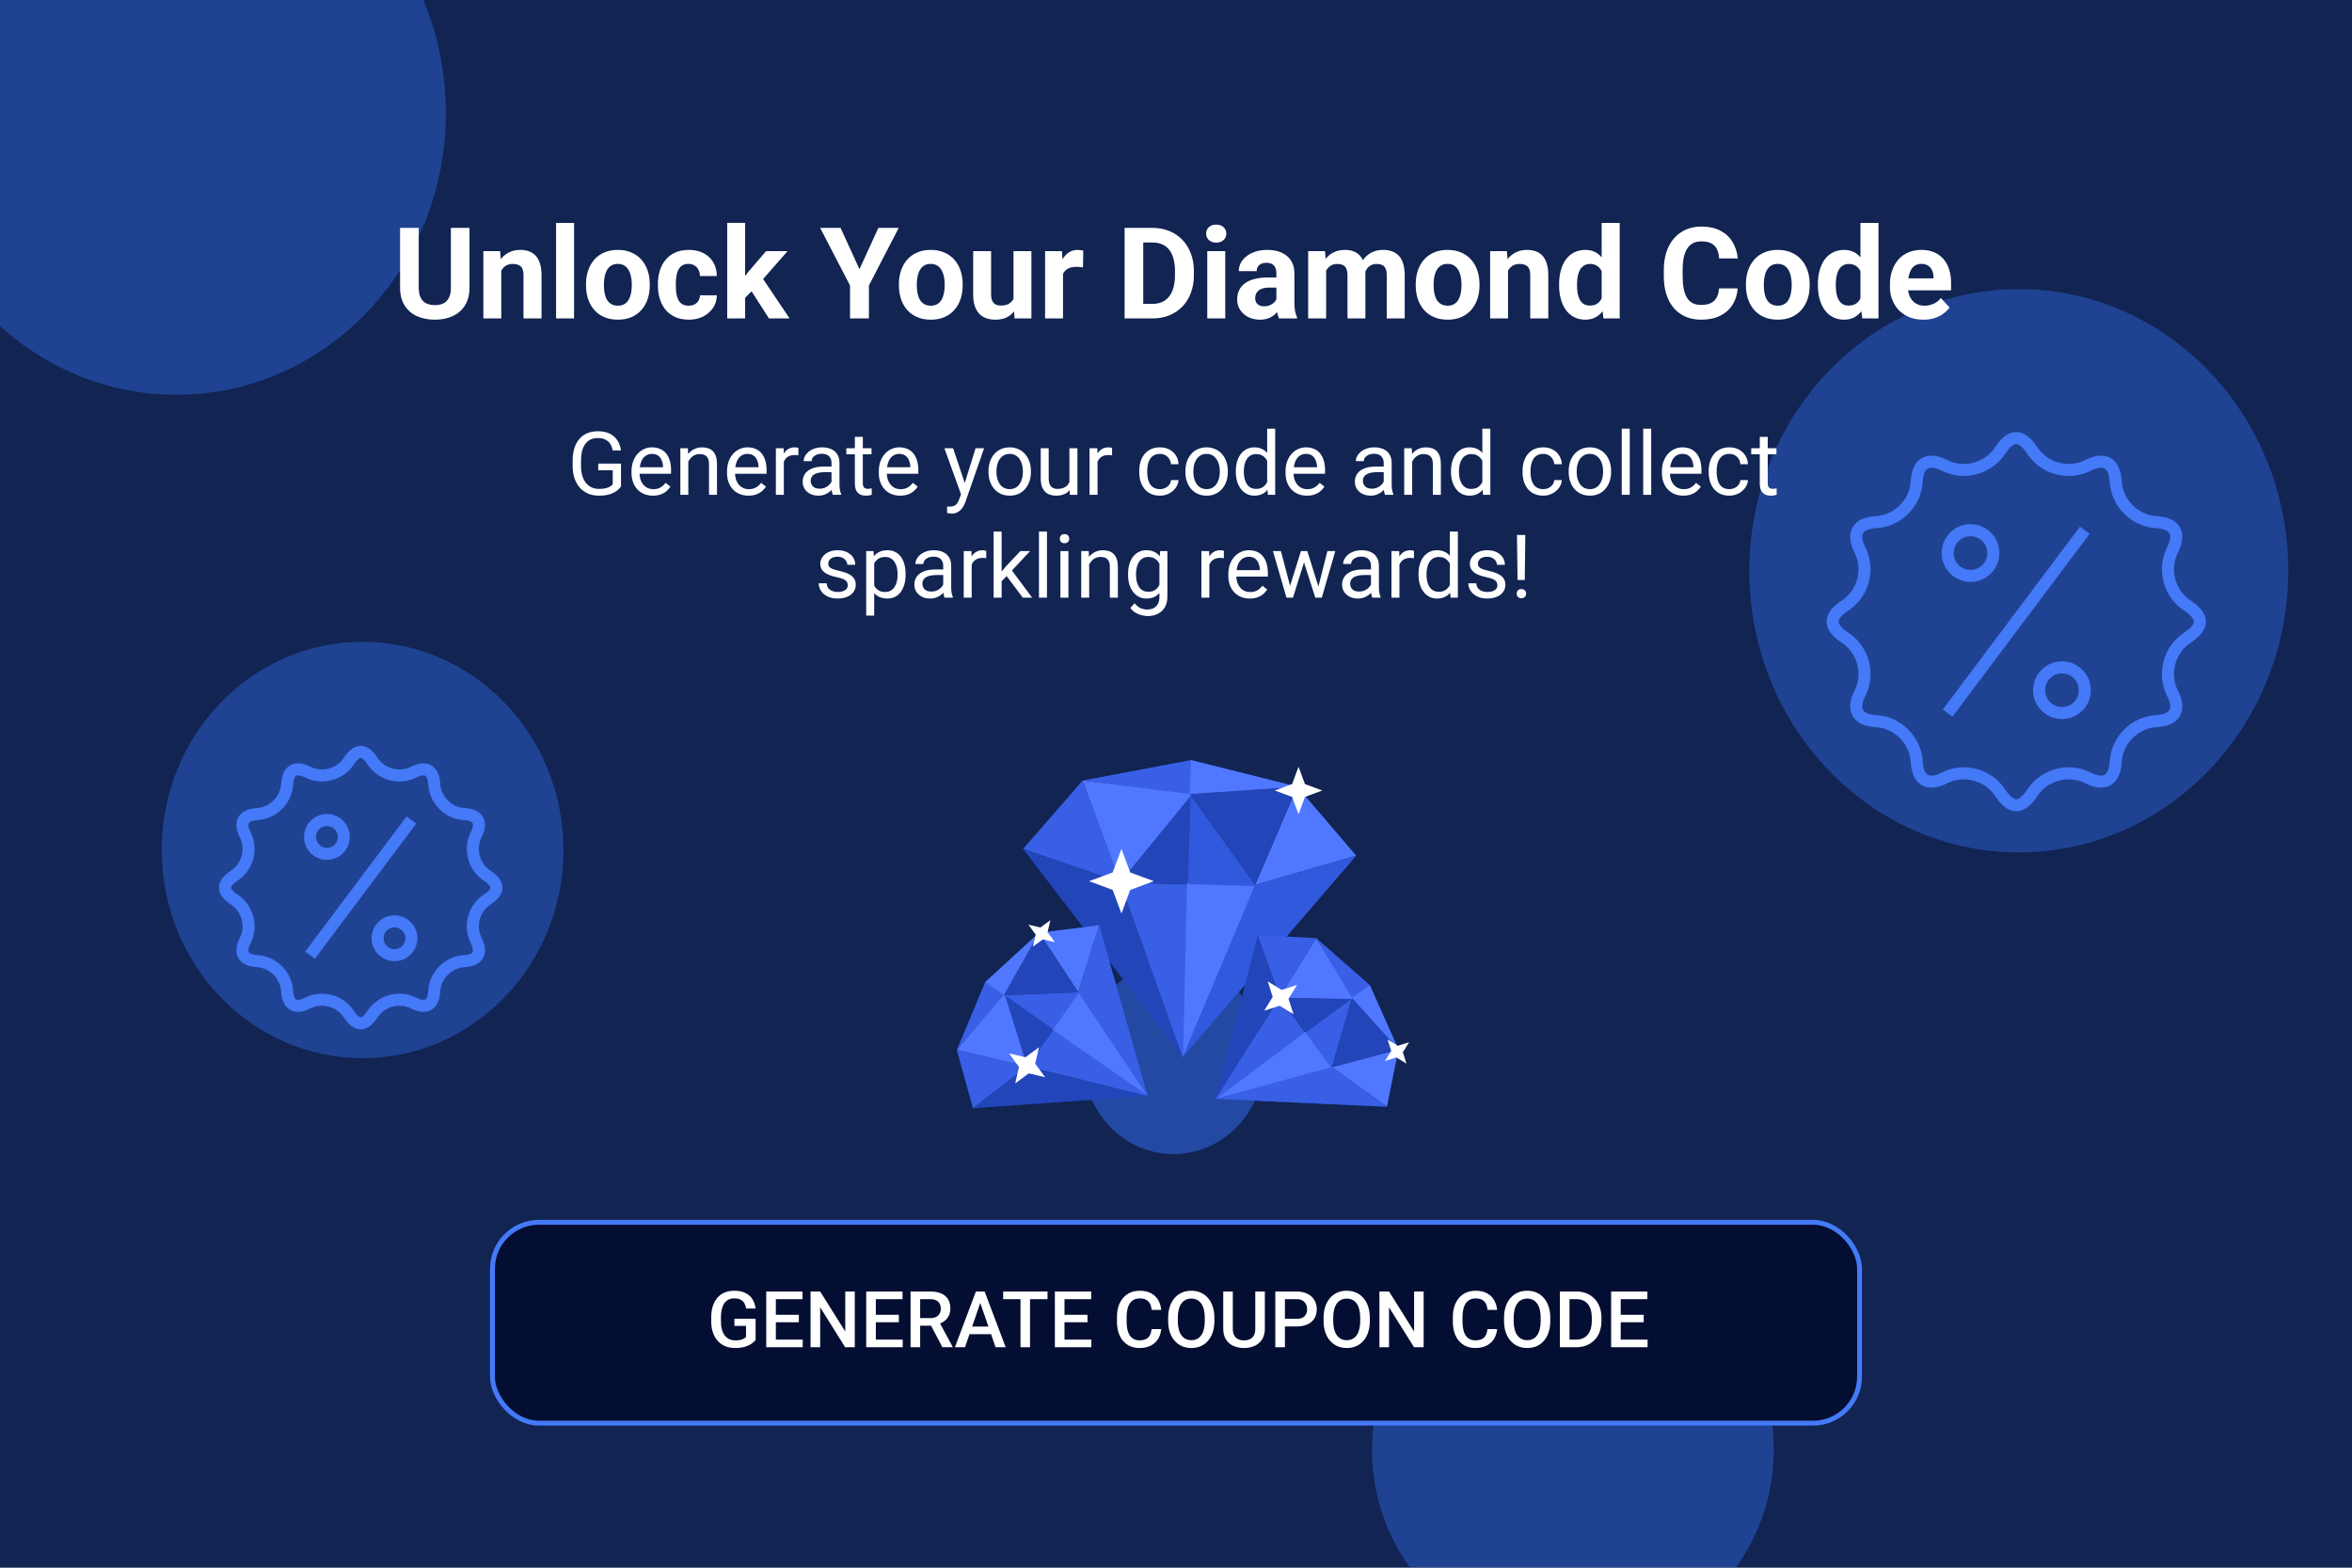 <svg width="480" height="320" viewBox="0 0 480 320" fill="none" xmlns="http://www.w3.org/2000/svg">
<g clip-path="url(#clip0_383_2)">
<rect x="-3" y="-3" width="486" height="326" rx="5" fill="#112452"/>
<g opacity="0.4" filter="url(#filter0_f_383_2)">
<ellipse cx="55" cy="57.5" rx="55" ry="57.5" transform="matrix(1 0 0 -1 357 174)" fill="#356DF2"/>
</g>
<g opacity="0.4" filter="url(#filter1_f_383_2)">
<ellipse cx="41" cy="42.5" rx="41" ry="42.5" transform="matrix(1 0 0 -1 33 216)" fill="#356DF2"/>
</g>
<g opacity="0.5" filter="url(#filter2_f_383_2)">
<ellipse cx="18.5" cy="19.5" rx="18.5" ry="19.5" transform="matrix(1 0 0 -1 221 235.586)" fill="#356DF2"/>
</g>
<path d="M448.952 126.89C448.952 125.724 447.936 124.609 446.367 123.582C442.713 121.189 441.379 116.21 443.347 112.31C444.192 110.636 444.38 109.24 443.797 108.23C443.214 107.22 441.911 106.685 440.038 106.579C435.678 106.334 432.033 102.689 431.787 98.329C431.682 96.456 431.147 95.153 430.137 94.57C429.127 93.987 427.731 94.175 426.056 95.02C422.157 96.987 417.178 95.653 414.785 91.999C413.757 90.431 412.642 89.414 411.476 89.414C410.31 89.414 409.195 90.431 408.168 91.999C405.775 95.653 400.796 96.987 396.896 95.02C395.222 94.175 393.826 93.987 392.816 94.57C391.806 95.153 391.271 96.456 391.165 98.329C390.92 102.689 387.275 106.334 382.914 106.579C381.042 106.685 379.739 107.22 379.155 108.23C378.572 109.24 378.761 110.636 379.605 112.31C381.573 116.21 380.239 121.189 376.585 123.582C375.016 124.609 374 125.724 374 126.89C374 128.057 375.016 129.171 376.585 130.199C380.239 132.592 381.573 137.571 379.605 141.471C378.761 143.145 378.572 144.541 379.155 145.551C379.739 146.561 381.042 147.096 382.914 147.201C387.275 147.447 390.92 151.092 391.165 155.452C391.271 157.325 391.806 158.628 392.816 159.211C393.826 159.794 395.222 159.606 396.896 158.761C400.796 156.793 405.774 158.127 408.167 161.781C409.195 163.35 410.31 164.367 411.476 164.367C412.643 164.367 413.757 163.35 414.785 161.781C417.178 158.127 422.157 156.793 426.056 158.761C427.731 159.606 429.127 159.794 430.137 159.211C431.147 158.628 431.682 157.325 431.787 155.452C432.033 151.092 435.678 147.447 440.038 147.201C441.911 147.096 443.214 146.561 443.797 145.551C444.38 144.541 444.192 143.145 443.347 141.471C441.379 137.571 442.713 132.592 446.367 130.199C447.936 129.171 448.952 128.057 448.952 126.89Z" stroke="#4479F7" stroke-width="2.46" stroke-miterlimit="10"/>
<path d="M406.811 112.894C406.811 115.471 404.722 117.56 402.146 117.56C399.569 117.56 397.48 115.471 397.48 112.894C397.48 110.318 399.569 108.229 402.146 108.229C404.722 108.229 406.811 110.318 406.811 112.894Z" stroke="#4479F7" stroke-width="2.46" stroke-miterlimit="10"/>
<path d="M425.471 140.885C425.471 143.462 423.382 145.55 420.806 145.55C418.229 145.55 416.141 143.462 416.141 140.885C416.141 138.309 418.229 136.22 420.806 136.22C423.382 136.22 425.471 138.309 425.471 140.885Z" stroke="#4479F7" stroke-width="2.46" stroke-miterlimit="10"/>
<path d="M425.471 108.23L397.48 145.55" stroke="#4479F7" stroke-width="2.46" stroke-miterlimit="10"/>
<path d="M101.313 181.18C101.313 180.318 100.562 179.494 99.402 178.734C96.701 176.966 95.715 173.285 97.17 170.403C97.794 169.166 97.933 168.134 97.502 167.388C97.071 166.641 96.108 166.245 94.724 166.168C91.501 165.986 88.807 163.292 88.625 160.069C88.547 158.685 88.152 157.722 87.405 157.291C86.659 156.86 85.627 156.999 84.389 157.623C81.507 159.078 77.827 158.092 76.058 155.391C75.299 154.231 74.475 153.48 73.613 153.48C72.751 153.48 71.927 154.231 71.168 155.391C69.399 158.092 65.719 159.078 62.836 157.623C61.599 156.999 60.567 156.86 59.821 157.291C59.074 157.722 58.678 158.685 58.6 160.069C58.419 163.292 55.725 165.986 52.502 166.168C51.118 166.245 50.155 166.641 49.724 167.388C49.293 168.134 49.432 169.166 50.056 170.403C51.511 173.285 50.525 176.966 47.824 178.734C46.664 179.494 45.913 180.318 45.913 181.18C45.913 182.042 46.664 182.866 47.824 183.625C50.525 185.394 51.511 189.074 50.056 191.957C49.432 193.194 49.293 194.226 49.724 194.972C50.155 195.719 51.118 196.115 52.502 196.192C55.725 196.374 58.419 199.068 58.6 202.291C58.678 203.675 59.074 204.638 59.821 205.069C60.567 205.5 61.599 205.361 62.836 204.737C65.719 203.282 69.398 204.268 71.167 206.969C71.927 208.129 72.751 208.88 73.613 208.88C74.475 208.88 75.299 208.129 76.059 206.969C77.827 204.268 81.507 203.282 84.389 204.737C85.627 205.361 86.659 205.5 87.405 205.069C88.152 204.638 88.547 203.675 88.625 202.291C88.807 199.068 91.501 196.374 94.724 196.192C96.108 196.115 97.071 195.719 97.502 194.972C97.933 194.226 97.794 193.194 97.17 191.957C95.715 189.074 96.701 185.394 99.402 183.625C100.562 182.866 101.313 182.042 101.313 181.18Z" stroke="#4479F7" stroke-width="2.46" stroke-miterlimit="10"/>
<path d="M70.165 170.835C70.165 172.739 68.621 174.283 66.717 174.283C64.812 174.283 63.269 172.739 63.269 170.835C63.269 168.931 64.812 167.387 66.717 167.387C68.621 167.387 70.165 168.931 70.165 170.835Z" stroke="#4479F7" stroke-width="2.46" stroke-miterlimit="10"/>
<path d="M83.957 191.524C83.957 193.428 82.413 194.972 80.509 194.972C78.604 194.972 77.061 193.428 77.061 191.524C77.061 189.619 78.604 188.075 80.509 188.075C82.413 188.075 83.957 189.619 83.957 191.524Z" stroke="#4479F7" stroke-width="2.46" stroke-miterlimit="10"/>
<path d="M83.957 167.387L63.269 194.972" stroke="#4479F7" stroke-width="2.46" stroke-miterlimit="10"/>
<g opacity="0.4" filter="url(#filter3_f_383_2)">
<ellipse cx="55" cy="57.5" rx="55" ry="57.5" transform="matrix(1 0 0 -1 -19 80.586)" fill="#356DF2"/>
</g>
<g opacity="0.4" filter="url(#filter4_f_383_2)">
<circle cx="41" cy="41" r="41" transform="matrix(1 0 0 -1 280 337)" fill="#356DF2"/>
</g>
<rect x="100.5" y="249.5" width="279" height="41" rx="9.5" fill="#040E32"/>
<rect x="100.5" y="249.5" width="279" height="41" rx="9.5" stroke="#4479F7"/>
<path d="M154.203 269.188V273.531C154.042 273.745 153.789 273.979 153.445 274.234C153.107 274.484 152.656 274.701 152.094 274.883C151.531 275.065 150.831 275.156 149.992 275.156C149.279 275.156 148.625 275.036 148.031 274.797C147.438 274.552 146.924 274.195 146.492 273.727C146.065 273.258 145.734 272.688 145.5 272.016C145.266 271.339 145.148 270.568 145.148 269.703V268.914C145.148 268.055 145.255 267.289 145.469 266.617C145.688 265.94 146 265.367 146.406 264.898C146.812 264.43 147.302 264.076 147.875 263.836C148.453 263.591 149.107 263.469 149.836 263.469C150.768 263.469 151.539 263.625 152.148 263.938C152.763 264.245 153.237 264.672 153.57 265.219C153.904 265.766 154.115 266.391 154.203 267.094H152.281C152.219 266.698 152.096 266.344 151.914 266.031C151.737 265.719 151.482 265.474 151.148 265.297C150.82 265.115 150.393 265.023 149.867 265.023C149.414 265.023 149.016 265.109 148.672 265.281C148.328 265.453 148.042 265.706 147.812 266.039C147.589 266.372 147.419 266.779 147.305 267.258C147.19 267.737 147.133 268.284 147.133 268.898V269.703C147.133 270.328 147.198 270.883 147.328 271.367C147.464 271.852 147.656 272.26 147.906 272.594C148.161 272.927 148.471 273.18 148.836 273.352C149.201 273.518 149.612 273.602 150.07 273.602C150.518 273.602 150.885 273.565 151.172 273.492C151.458 273.414 151.685 273.323 151.852 273.219C152.023 273.109 152.156 273.005 152.25 272.906V270.648H149.883V269.188H154.203ZM163.82 273.445V275H157.781V273.445H163.82ZM158.336 263.625V275H156.375V263.625H158.336ZM163.031 268.375V269.906H157.781V268.375H163.031ZM163.781 263.625V265.188H157.781V263.625H163.781ZM174.445 263.625V275H172.484L167.383 266.852V275H165.422V263.625H167.383L172.5 271.789V263.625H174.445ZM184.227 273.445V275H178.188V273.445H184.227ZM178.742 263.625V275H176.781V263.625H178.742ZM183.438 268.375V269.906H178.188V268.375H183.438ZM184.188 263.625V265.188H178.188V263.625H184.188ZM185.828 263.625H189.852C190.716 263.625 191.453 263.755 192.062 264.016C192.672 264.276 193.138 264.661 193.461 265.172C193.789 265.677 193.953 266.302 193.953 267.047C193.953 267.615 193.849 268.115 193.641 268.547C193.432 268.979 193.138 269.344 192.758 269.641C192.378 269.932 191.924 270.159 191.398 270.32L190.805 270.609H187.188L187.172 269.055H189.883C190.352 269.055 190.742 268.971 191.055 268.805C191.367 268.638 191.602 268.411 191.758 268.125C191.919 267.833 192 267.505 192 267.141C192 266.745 191.922 266.401 191.766 266.109C191.615 265.812 191.38 265.586 191.062 265.43C190.745 265.268 190.341 265.188 189.852 265.188H187.789V275H185.828V263.625ZM192.32 275L189.648 269.891L191.703 269.883L194.414 274.898V275H192.32ZM200.336 265.141L196.938 275H194.883L199.164 263.625H200.477L200.336 265.141ZM203.18 275L199.773 265.141L199.625 263.625H200.945L205.242 275H203.18ZM203.016 270.781V272.336H196.828V270.781H203.016ZM210.211 263.625V275H208.266V263.625H210.211ZM213.781 263.625V265.188H204.727V263.625H213.781ZM222.727 273.445V275H216.688V273.445H222.727ZM217.242 263.625V275H215.281V263.625H217.242ZM221.938 268.375V269.906H216.688V268.375H221.938ZM222.688 263.625V265.188H216.688V263.625H222.688ZM235.031 271.297H236.984C236.922 272.042 236.714 272.706 236.359 273.289C236.005 273.867 235.508 274.323 234.867 274.656C234.227 274.99 233.448 275.156 232.531 275.156C231.828 275.156 231.195 275.031 230.633 274.781C230.07 274.526 229.589 274.167 229.188 273.703C228.786 273.234 228.479 272.669 228.266 272.008C228.057 271.346 227.953 270.607 227.953 269.789V268.844C227.953 268.026 228.06 267.286 228.273 266.625C228.492 265.964 228.805 265.398 229.211 264.93C229.617 264.456 230.104 264.094 230.672 263.844C231.245 263.594 231.888 263.469 232.602 263.469C233.508 263.469 234.273 263.635 234.898 263.969C235.523 264.302 236.008 264.763 236.352 265.352C236.701 265.94 236.914 266.615 236.992 267.375H235.039C234.987 266.885 234.872 266.466 234.695 266.117C234.523 265.768 234.268 265.503 233.93 265.32C233.591 265.133 233.148 265.039 232.602 265.039C232.154 265.039 231.763 265.122 231.43 265.289C231.096 265.456 230.818 265.701 230.594 266.023C230.37 266.346 230.201 266.745 230.086 267.219C229.977 267.688 229.922 268.224 229.922 268.828V269.789C229.922 270.362 229.971 270.883 230.07 271.352C230.174 271.815 230.331 272.214 230.539 272.547C230.753 272.88 231.023 273.138 231.352 273.32C231.68 273.503 232.073 273.594 232.531 273.594C233.089 273.594 233.539 273.505 233.883 273.328C234.232 273.151 234.495 272.893 234.672 272.555C234.854 272.211 234.974 271.792 235.031 271.297ZM247.836 269V269.625C247.836 270.484 247.724 271.255 247.5 271.938C247.276 272.62 246.956 273.201 246.539 273.68C246.128 274.159 245.633 274.526 245.055 274.781C244.477 275.031 243.836 275.156 243.133 275.156C242.435 275.156 241.797 275.031 241.219 274.781C240.646 274.526 240.148 274.159 239.727 273.68C239.305 273.201 238.977 272.62 238.742 271.938C238.513 271.255 238.398 270.484 238.398 269.625V269C238.398 268.141 238.513 267.372 238.742 266.695C238.971 266.013 239.294 265.432 239.711 264.953C240.133 264.469 240.63 264.102 241.203 263.852C241.781 263.596 242.419 263.469 243.117 263.469C243.82 263.469 244.461 263.596 245.039 263.852C245.617 264.102 246.115 264.469 246.531 264.953C246.948 265.432 247.268 266.013 247.492 266.695C247.721 267.372 247.836 268.141 247.836 269ZM245.875 269.625V268.984C245.875 268.349 245.812 267.789 245.688 267.305C245.568 266.815 245.388 266.406 245.148 266.078C244.914 265.745 244.625 265.495 244.281 265.328C243.938 265.156 243.549 265.07 243.117 265.07C242.685 265.07 242.299 265.156 241.961 265.328C241.622 265.495 241.333 265.745 241.094 266.078C240.859 266.406 240.68 266.815 240.555 267.305C240.43 267.789 240.367 268.349 240.367 268.984V269.625C240.367 270.26 240.43 270.823 240.555 271.312C240.68 271.802 240.862 272.216 241.102 272.555C241.346 272.888 241.638 273.141 241.977 273.312C242.315 273.479 242.701 273.562 243.133 273.562C243.57 273.562 243.958 273.479 244.297 273.312C244.635 273.141 244.922 272.888 245.156 272.555C245.391 272.216 245.568 271.802 245.688 271.312C245.812 270.823 245.875 270.26 245.875 269.625ZM256.18 263.625H258.133V271.227C258.133 272.091 257.945 272.815 257.57 273.398C257.195 273.982 256.685 274.422 256.039 274.719C255.398 275.01 254.682 275.156 253.891 275.156C253.073 275.156 252.344 275.01 251.703 274.719C251.062 274.422 250.557 273.982 250.188 273.398C249.823 272.815 249.641 272.091 249.641 271.227V263.625H251.594V271.227C251.594 271.773 251.688 272.224 251.875 272.578C252.062 272.927 252.328 273.185 252.672 273.352C253.016 273.518 253.422 273.602 253.891 273.602C254.359 273.602 254.763 273.518 255.102 273.352C255.445 273.185 255.711 272.927 255.898 272.578C256.086 272.224 256.18 271.773 256.18 271.227V263.625ZM264.586 270.758H261.625V269.203H264.586C265.102 269.203 265.518 269.12 265.836 268.953C266.154 268.786 266.385 268.557 266.531 268.266C266.682 267.969 266.758 267.63 266.758 267.25C266.758 266.891 266.682 266.555 266.531 266.242C266.385 265.924 266.154 265.669 265.836 265.477C265.518 265.284 265.102 265.188 264.586 265.188H262.227V275H260.266V263.625H264.586C265.466 263.625 266.214 263.781 266.828 264.094C267.448 264.401 267.919 264.828 268.242 265.375C268.565 265.917 268.727 266.536 268.727 267.234C268.727 267.969 268.565 268.599 268.242 269.125C267.919 269.651 267.448 270.055 266.828 270.336C266.214 270.617 265.466 270.758 264.586 270.758ZM279.555 269V269.625C279.555 270.484 279.443 271.255 279.219 271.938C278.995 272.62 278.674 273.201 278.258 273.68C277.846 274.159 277.352 274.526 276.773 274.781C276.195 275.031 275.555 275.156 274.852 275.156C274.154 275.156 273.516 275.031 272.938 274.781C272.365 274.526 271.867 274.159 271.445 273.68C271.023 273.201 270.695 272.62 270.461 271.938C270.232 271.255 270.117 270.484 270.117 269.625V269C270.117 268.141 270.232 267.372 270.461 266.695C270.69 266.013 271.013 265.432 271.43 264.953C271.852 264.469 272.349 264.102 272.922 263.852C273.5 263.596 274.138 263.469 274.836 263.469C275.539 263.469 276.18 263.596 276.758 263.852C277.336 264.102 277.833 264.469 278.25 264.953C278.667 265.432 278.987 266.013 279.211 266.695C279.44 267.372 279.555 268.141 279.555 269ZM277.594 269.625V268.984C277.594 268.349 277.531 267.789 277.406 267.305C277.286 266.815 277.107 266.406 276.867 266.078C276.633 265.745 276.344 265.495 276 265.328C275.656 265.156 275.268 265.07 274.836 265.07C274.404 265.07 274.018 265.156 273.68 265.328C273.341 265.495 273.052 265.745 272.812 266.078C272.578 266.406 272.398 266.815 272.273 267.305C272.148 267.789 272.086 268.349 272.086 268.984V269.625C272.086 270.26 272.148 270.823 272.273 271.312C272.398 271.802 272.581 272.216 272.82 272.555C273.065 272.888 273.357 273.141 273.695 273.312C274.034 273.479 274.419 273.562 274.852 273.562C275.289 273.562 275.677 273.479 276.016 273.312C276.354 273.141 276.641 272.888 276.875 272.555C277.109 272.216 277.286 271.802 277.406 271.312C277.531 270.823 277.594 270.26 277.594 269.625ZM290.539 263.625V275H288.578L283.477 266.852V275H281.516V263.625H283.477L288.594 271.789V263.625H290.539ZM303.578 271.297H305.531C305.469 272.042 305.26 272.706 304.906 273.289C304.552 273.867 304.055 274.323 303.414 274.656C302.773 274.99 301.995 275.156 301.078 275.156C300.375 275.156 299.742 275.031 299.18 274.781C298.617 274.526 298.135 274.167 297.734 273.703C297.333 273.234 297.026 272.669 296.812 272.008C296.604 271.346 296.5 270.607 296.5 269.789V268.844C296.5 268.026 296.607 267.286 296.82 266.625C297.039 265.964 297.352 265.398 297.758 264.93C298.164 264.456 298.651 264.094 299.219 263.844C299.792 263.594 300.435 263.469 301.148 263.469C302.055 263.469 302.82 263.635 303.445 263.969C304.07 264.302 304.555 264.763 304.898 265.352C305.247 265.94 305.461 266.615 305.539 267.375H303.586C303.534 266.885 303.419 266.466 303.242 266.117C303.07 265.768 302.815 265.503 302.477 265.32C302.138 265.133 301.695 265.039 301.148 265.039C300.701 265.039 300.31 265.122 299.977 265.289C299.643 265.456 299.365 265.701 299.141 266.023C298.917 266.346 298.747 266.745 298.633 267.219C298.523 267.688 298.469 268.224 298.469 268.828V269.789C298.469 270.362 298.518 270.883 298.617 271.352C298.721 271.815 298.878 272.214 299.086 272.547C299.299 272.88 299.57 273.138 299.898 273.32C300.227 273.503 300.62 273.594 301.078 273.594C301.635 273.594 302.086 273.505 302.43 273.328C302.779 273.151 303.042 272.893 303.219 272.555C303.401 272.211 303.521 271.792 303.578 271.297ZM316.383 269V269.625C316.383 270.484 316.271 271.255 316.047 271.938C315.823 272.62 315.503 273.201 315.086 273.68C314.674 274.159 314.18 274.526 313.602 274.781C313.023 275.031 312.383 275.156 311.68 275.156C310.982 275.156 310.344 275.031 309.766 274.781C309.193 274.526 308.695 274.159 308.273 273.68C307.852 273.201 307.523 272.62 307.289 271.938C307.06 271.255 306.945 270.484 306.945 269.625V269C306.945 268.141 307.06 267.372 307.289 266.695C307.518 266.013 307.841 265.432 308.258 264.953C308.68 264.469 309.177 264.102 309.75 263.852C310.328 263.596 310.966 263.469 311.664 263.469C312.367 263.469 313.008 263.596 313.586 263.852C314.164 264.102 314.661 264.469 315.078 264.953C315.495 265.432 315.815 266.013 316.039 266.695C316.268 267.372 316.383 268.141 316.383 269ZM314.422 269.625V268.984C314.422 268.349 314.359 267.789 314.234 267.305C314.115 266.815 313.935 266.406 313.695 266.078C313.461 265.745 313.172 265.495 312.828 265.328C312.484 265.156 312.096 265.07 311.664 265.07C311.232 265.07 310.846 265.156 310.508 265.328C310.169 265.495 309.88 265.745 309.641 266.078C309.406 266.406 309.227 266.815 309.102 267.305C308.977 267.789 308.914 268.349 308.914 268.984V269.625C308.914 270.26 308.977 270.823 309.102 271.312C309.227 271.802 309.409 272.216 309.648 272.555C309.893 272.888 310.185 273.141 310.523 273.312C310.862 273.479 311.247 273.562 311.68 273.562C312.117 273.562 312.505 273.479 312.844 273.312C313.182 273.141 313.469 272.888 313.703 272.555C313.938 272.216 314.115 271.802 314.234 271.312C314.359 270.823 314.422 270.26 314.422 269.625ZM321.648 275H319.219L319.234 273.445H321.648C322.352 273.445 322.94 273.292 323.414 272.984C323.893 272.677 324.253 272.237 324.492 271.664C324.737 271.091 324.859 270.409 324.859 269.617V269C324.859 268.385 324.789 267.841 324.648 267.367C324.513 266.893 324.31 266.495 324.039 266.172C323.773 265.849 323.445 265.604 323.055 265.438C322.669 265.271 322.224 265.188 321.719 265.188H319.172V263.625H321.719C322.474 263.625 323.164 263.753 323.789 264.008C324.414 264.258 324.953 264.62 325.406 265.094C325.865 265.568 326.216 266.135 326.461 266.797C326.706 267.458 326.828 268.198 326.828 269.016V269.617C326.828 270.435 326.706 271.174 326.461 271.836C326.216 272.497 325.865 273.065 325.406 273.539C324.948 274.008 324.401 274.37 323.766 274.625C323.135 274.875 322.43 275 321.648 275ZM320.305 263.625V275H318.344V263.625H320.305ZM336.242 273.445V275H330.203V273.445H336.242ZM330.758 263.625V275H328.797V263.625H330.758ZM335.453 268.375V269.906H330.203V268.375H335.453ZM336.203 263.625V265.188H330.203V263.625H336.203Z" fill="white"/>
<path d="M92.019 46.516H95.814V58.728C95.814 60.15 95.51 61.348 94.9 62.321C94.299 63.295 93.466 64.027 92.399 64.518C91.341 65.008 90.123 65.254 88.743 65.254C87.364 65.254 86.136 65.008 85.061 64.518C83.995 64.027 83.157 63.295 82.548 62.321C81.947 61.348 81.647 60.15 81.647 58.728V46.516H85.455V58.728C85.455 59.558 85.586 60.235 85.849 60.76C86.111 61.285 86.488 61.67 86.978 61.915C87.478 62.16 88.066 62.283 88.743 62.283C89.437 62.283 90.025 62.16 90.508 61.915C90.999 61.67 91.371 61.285 91.625 60.76C91.887 60.235 92.019 59.558 92.019 58.728V46.516ZM102.302 54.196V65H98.645V51.264H102.073L102.302 54.196ZM101.769 57.649H100.778C100.778 56.634 100.91 55.72 101.172 54.907C101.434 54.086 101.802 53.388 102.276 52.812C102.75 52.228 103.313 51.784 103.965 51.48C104.625 51.166 105.361 51.01 106.174 51.01C106.817 51.01 107.405 51.103 107.938 51.289C108.472 51.475 108.929 51.772 109.31 52.178C109.699 52.584 109.995 53.121 110.198 53.79C110.41 54.459 110.516 55.275 110.516 56.24V65H106.834V56.227C106.834 55.618 106.749 55.144 106.58 54.806C106.411 54.467 106.161 54.23 105.831 54.095C105.509 53.951 105.112 53.879 104.638 53.879C104.147 53.879 103.719 53.976 103.355 54.171C103 54.366 102.704 54.636 102.467 54.983C102.238 55.322 102.065 55.72 101.946 56.177C101.828 56.634 101.769 57.125 101.769 57.649ZM117.155 45.5V65H113.486V45.5H117.155ZM119.593 58.272V58.005C119.593 56.998 119.737 56.071 120.024 55.225C120.312 54.37 120.731 53.629 121.281 53.003C121.831 52.377 122.508 51.89 123.312 51.543C124.117 51.188 125.039 51.01 126.08 51.01C127.121 51.01 128.048 51.188 128.86 51.543C129.673 51.89 130.354 52.377 130.904 53.003C131.463 53.629 131.886 54.37 132.174 55.225C132.462 56.071 132.605 56.998 132.605 58.005V58.272C132.605 59.27 132.462 60.197 132.174 61.052C131.886 61.898 131.463 62.639 130.904 63.273C130.354 63.9 129.677 64.386 128.873 64.733C128.069 65.08 127.146 65.254 126.105 65.254C125.064 65.254 124.138 65.08 123.325 64.733C122.521 64.386 121.84 63.9 121.281 63.273C120.731 62.639 120.312 61.898 120.024 61.052C119.737 60.197 119.593 59.27 119.593 58.272ZM123.249 58.005V58.272C123.249 58.847 123.3 59.384 123.401 59.884C123.503 60.383 123.664 60.823 123.884 61.204C124.112 61.577 124.409 61.868 124.772 62.08C125.136 62.292 125.581 62.398 126.105 62.398C126.613 62.398 127.049 62.292 127.413 62.08C127.777 61.868 128.069 61.577 128.289 61.204C128.509 60.823 128.67 60.383 128.771 59.884C128.882 59.384 128.937 58.847 128.937 58.272V58.005C128.937 57.446 128.882 56.922 128.771 56.431C128.67 55.931 128.505 55.491 128.276 55.11C128.056 54.721 127.764 54.416 127.4 54.196C127.036 53.976 126.596 53.866 126.08 53.866C125.564 53.866 125.124 53.976 124.76 54.196C124.404 54.416 124.112 54.721 123.884 55.11C123.664 55.491 123.503 55.931 123.401 56.431C123.3 56.922 123.249 57.446 123.249 58.005ZM140.527 62.398C140.976 62.398 141.374 62.313 141.721 62.144C142.068 61.966 142.339 61.72 142.533 61.407C142.736 61.086 142.842 60.709 142.851 60.277H146.291C146.283 61.242 146.024 62.101 145.517 62.855C145.009 63.599 144.327 64.188 143.473 64.619C142.618 65.042 141.661 65.254 140.604 65.254C139.537 65.254 138.606 65.076 137.811 64.721C137.023 64.365 136.368 63.874 135.843 63.248C135.318 62.613 134.924 61.877 134.662 61.039C134.4 60.193 134.269 59.287 134.269 58.322V57.954C134.269 56.981 134.4 56.075 134.662 55.237C134.924 54.391 135.318 53.655 135.843 53.028C136.368 52.394 137.023 51.898 137.811 51.543C138.598 51.188 139.52 51.01 140.578 51.01C141.704 51.01 142.69 51.226 143.536 51.657C144.391 52.089 145.06 52.707 145.542 53.511C146.033 54.306 146.283 55.25 146.291 56.342H142.851C142.842 55.885 142.745 55.47 142.559 55.098C142.381 54.725 142.118 54.429 141.771 54.209C141.433 53.98 141.014 53.866 140.515 53.866C139.981 53.866 139.546 53.98 139.207 54.209C138.868 54.429 138.606 54.734 138.42 55.123C138.234 55.504 138.103 55.94 138.026 56.431C137.959 56.913 137.925 57.421 137.925 57.954V58.322C137.925 58.855 137.959 59.367 138.026 59.858C138.094 60.349 138.221 60.785 138.407 61.166C138.602 61.547 138.868 61.847 139.207 62.067C139.546 62.287 139.986 62.398 140.527 62.398ZM152.067 45.487V65H148.411V45.487H152.067ZM160.726 51.264L154.759 58.068L151.56 61.306L150.227 58.665L152.766 55.44L156.333 51.264H160.726ZM156.93 65L152.867 58.652L155.394 56.443L161.145 65H156.93ZM171.542 46.516L175.401 54.945L179.261 46.516H183.412L177.331 58.272V65H173.472V58.272L167.378 46.516H171.542ZM183.45 58.272V58.005C183.45 56.998 183.594 56.071 183.882 55.225C184.17 54.37 184.589 53.629 185.139 53.003C185.689 52.377 186.366 51.89 187.17 51.543C187.974 51.188 188.896 51.01 189.938 51.01C190.979 51.01 191.905 51.188 192.718 51.543C193.53 51.89 194.212 52.377 194.762 53.003C195.32 53.629 195.743 54.37 196.031 55.225C196.319 56.071 196.463 56.998 196.463 58.005V58.272C196.463 59.27 196.319 60.197 196.031 61.052C195.743 61.898 195.32 62.639 194.762 63.273C194.212 63.9 193.535 64.386 192.73 64.733C191.926 65.08 191.004 65.254 189.963 65.254C188.922 65.254 187.995 65.08 187.183 64.733C186.379 64.386 185.697 63.9 185.139 63.273C184.589 62.639 184.17 61.898 183.882 61.052C183.594 60.197 183.45 59.27 183.45 58.272ZM187.106 58.005V58.272C187.106 58.847 187.157 59.384 187.259 59.884C187.36 60.383 187.521 60.823 187.741 61.204C187.97 61.577 188.266 61.868 188.63 62.08C188.994 62.292 189.438 62.398 189.963 62.398C190.471 62.398 190.907 62.292 191.271 62.08C191.634 61.868 191.926 61.577 192.146 61.204C192.367 60.823 192.527 60.383 192.629 59.884C192.739 59.384 192.794 58.847 192.794 58.272V58.005C192.794 57.446 192.739 56.922 192.629 56.431C192.527 55.931 192.362 55.491 192.134 55.11C191.914 54.721 191.622 54.416 191.258 54.196C190.894 53.976 190.454 53.866 189.938 53.866C189.421 53.866 188.981 53.976 188.617 54.196C188.262 54.416 187.97 54.721 187.741 55.11C187.521 55.491 187.36 55.931 187.259 56.431C187.157 56.922 187.106 57.446 187.106 58.005ZM206.835 61.712V51.264H210.491V65H207.051L206.835 61.712ZM207.241 58.894L208.32 58.868C208.32 59.782 208.215 60.633 208.003 61.42C207.791 62.199 207.474 62.876 207.051 63.451C206.628 64.018 206.094 64.463 205.451 64.784C204.808 65.097 204.05 65.254 203.179 65.254C202.51 65.254 201.892 65.161 201.325 64.975C200.767 64.78 200.284 64.48 199.878 64.073C199.48 63.658 199.167 63.13 198.938 62.486C198.718 61.835 198.608 61.052 198.608 60.138V51.264H202.265V60.163C202.265 60.569 202.311 60.912 202.404 61.191C202.506 61.471 202.646 61.699 202.823 61.877C203.001 62.055 203.208 62.182 203.445 62.258C203.691 62.334 203.962 62.372 204.258 62.372C205.011 62.372 205.604 62.22 206.035 61.915C206.475 61.61 206.784 61.196 206.962 60.671C207.148 60.138 207.241 59.545 207.241 58.894ZM216.94 54.26V65H213.284V51.264H216.725L216.94 54.26ZM221.079 51.175L221.016 54.565C220.838 54.539 220.622 54.518 220.368 54.501C220.123 54.476 219.898 54.463 219.695 54.463C219.179 54.463 218.73 54.531 218.35 54.666C217.977 54.793 217.664 54.983 217.41 55.237C217.165 55.491 216.979 55.8 216.852 56.164C216.733 56.528 216.665 56.943 216.648 57.408L215.912 57.18C215.912 56.291 216.001 55.474 216.179 54.73C216.356 53.976 216.615 53.32 216.953 52.762C217.3 52.203 217.723 51.772 218.223 51.467C218.722 51.162 219.293 51.01 219.937 51.01C220.14 51.01 220.347 51.027 220.559 51.06C220.77 51.086 220.944 51.124 221.079 51.175ZM235.184 65H231.159L231.185 62.029H235.184C236.182 62.029 237.024 61.805 237.71 61.356C238.396 60.899 238.912 60.235 239.259 59.363C239.614 58.492 239.792 57.438 239.792 56.202V55.301C239.792 54.353 239.69 53.519 239.487 52.8C239.293 52.08 239.001 51.475 238.611 50.984C238.222 50.493 237.744 50.125 237.177 49.88C236.61 49.626 235.958 49.499 235.222 49.499H231.083V46.516H235.222C236.457 46.516 237.587 46.727 238.611 47.15C239.644 47.565 240.537 48.162 241.29 48.94C242.043 49.719 242.623 50.65 243.029 51.733C243.444 52.808 243.651 54.006 243.651 55.326V56.202C243.651 57.514 243.444 58.712 243.029 59.795C242.623 60.878 242.043 61.809 241.29 62.588C240.545 63.358 239.652 63.955 238.611 64.378C237.579 64.793 236.436 65 235.184 65ZM233.317 46.516V65H229.509V46.516H233.317ZM250.05 51.264V65H246.381V51.264H250.05ZM246.152 47.684C246.152 47.15 246.339 46.71 246.711 46.363C247.083 46.016 247.583 45.843 248.209 45.843C248.827 45.843 249.322 46.016 249.694 46.363C250.075 46.71 250.266 47.15 250.266 47.684C250.266 48.217 250.075 48.657 249.694 49.004C249.322 49.351 248.827 49.524 248.209 49.524C247.583 49.524 247.083 49.351 246.711 49.004C246.339 48.657 246.152 48.217 246.152 47.684ZM260.485 61.902V55.783C260.485 55.343 260.413 54.967 260.27 54.653C260.126 54.332 259.901 54.082 259.597 53.904C259.3 53.727 258.915 53.638 258.441 53.638C258.035 53.638 257.684 53.71 257.388 53.853C257.091 53.989 256.863 54.188 256.702 54.45C256.541 54.704 256.461 55.005 256.461 55.352H252.805C252.805 54.768 252.94 54.213 253.211 53.688C253.482 53.164 253.875 52.703 254.392 52.305C254.908 51.898 255.521 51.581 256.232 51.352C256.952 51.124 257.756 51.01 258.645 51.01C259.711 51.01 260.659 51.188 261.488 51.543C262.318 51.898 262.969 52.432 263.443 53.143C263.926 53.853 264.167 54.742 264.167 55.809V61.687C264.167 62.44 264.214 63.058 264.307 63.54C264.4 64.014 264.535 64.429 264.713 64.784V65H261.019C260.841 64.628 260.705 64.162 260.612 63.603C260.528 63.036 260.485 62.469 260.485 61.902ZM260.968 56.634L260.993 58.703H258.949C258.467 58.703 258.048 58.758 257.692 58.868C257.337 58.978 257.045 59.135 256.816 59.338C256.588 59.533 256.419 59.761 256.309 60.023C256.207 60.286 256.156 60.574 256.156 60.887C256.156 61.2 256.228 61.483 256.372 61.737C256.516 61.983 256.723 62.177 256.994 62.321C257.265 62.457 257.582 62.524 257.946 62.524C258.496 62.524 258.975 62.414 259.381 62.194C259.787 61.974 260.1 61.703 260.32 61.382C260.549 61.06 260.667 60.755 260.676 60.468L261.641 62.017C261.505 62.364 261.319 62.723 261.082 63.096C260.854 63.468 260.562 63.819 260.206 64.149C259.851 64.471 259.423 64.738 258.924 64.949C258.424 65.152 257.832 65.254 257.146 65.254C256.275 65.254 255.483 65.08 254.772 64.733C254.07 64.378 253.511 63.891 253.097 63.273C252.69 62.647 252.487 61.936 252.487 61.141C252.487 60.421 252.623 59.782 252.894 59.224C253.164 58.665 253.562 58.195 254.087 57.815C254.62 57.425 255.285 57.133 256.08 56.938C256.876 56.735 257.798 56.634 258.848 56.634H260.968ZM270.642 54.107V65H266.973V51.264H270.413L270.642 54.107ZM270.134 57.649H269.118C269.118 56.693 269.232 55.813 269.461 55.009C269.698 54.196 270.041 53.494 270.489 52.901C270.946 52.3 271.509 51.835 272.178 51.505C272.846 51.175 273.621 51.01 274.501 51.01C275.11 51.01 275.669 51.103 276.177 51.289C276.685 51.467 277.12 51.75 277.484 52.14C277.857 52.52 278.145 53.02 278.348 53.638C278.551 54.247 278.652 54.979 278.652 55.834V65H274.996V56.24C274.996 55.614 274.911 55.132 274.742 54.793C274.573 54.454 274.332 54.217 274.019 54.082C273.714 53.947 273.346 53.879 272.914 53.879C272.44 53.879 272.025 53.976 271.67 54.171C271.323 54.366 271.035 54.636 270.807 54.983C270.578 55.322 270.409 55.72 270.299 56.177C270.189 56.634 270.134 57.125 270.134 57.649ZM278.31 57.23L277.002 57.395C277.002 56.498 277.112 55.665 277.332 54.895C277.561 54.124 277.895 53.447 278.335 52.863C278.784 52.279 279.338 51.827 279.998 51.505C280.658 51.175 281.42 51.01 282.283 51.01C282.943 51.01 283.544 51.107 284.086 51.302C284.628 51.488 285.089 51.788 285.47 52.203C285.859 52.609 286.155 53.143 286.358 53.803C286.57 54.463 286.676 55.271 286.676 56.227V65H283.007V56.227C283.007 55.593 282.922 55.11 282.753 54.78C282.592 54.442 282.355 54.209 282.042 54.082C281.737 53.947 281.373 53.879 280.95 53.879C280.51 53.879 280.125 53.968 279.795 54.145C279.465 54.315 279.19 54.552 278.97 54.856C278.75 55.161 278.585 55.517 278.475 55.923C278.365 56.321 278.31 56.757 278.31 57.23ZM288.923 58.272V58.005C288.923 56.998 289.067 56.071 289.354 55.225C289.642 54.37 290.061 53.629 290.611 53.003C291.161 52.377 291.839 51.89 292.643 51.543C293.447 51.188 294.369 51.01 295.41 51.01C296.451 51.01 297.378 51.188 298.19 51.543C299.003 51.89 299.684 52.377 300.234 53.003C300.793 53.629 301.216 54.37 301.504 55.225C301.792 56.071 301.936 56.998 301.936 58.005V58.272C301.936 59.27 301.792 60.197 301.504 61.052C301.216 61.898 300.793 62.639 300.234 63.273C299.684 63.9 299.007 64.386 298.203 64.733C297.399 65.08 296.477 65.254 295.436 65.254C294.395 65.254 293.468 65.08 292.655 64.733C291.851 64.386 291.17 63.9 290.611 63.273C290.061 62.639 289.642 61.898 289.354 61.052C289.067 60.197 288.923 59.27 288.923 58.272ZM292.579 58.005V58.272C292.579 58.847 292.63 59.384 292.731 59.884C292.833 60.383 292.994 60.823 293.214 61.204C293.442 61.577 293.739 61.868 294.103 62.08C294.466 62.292 294.911 62.398 295.436 62.398C295.943 62.398 296.379 62.292 296.743 62.08C297.107 61.868 297.399 61.577 297.619 61.204C297.839 60.823 298 60.383 298.102 59.884C298.212 59.384 298.267 58.847 298.267 58.272V58.005C298.267 57.446 298.212 56.922 298.102 56.431C298 55.931 297.835 55.491 297.606 55.11C297.386 54.721 297.094 54.416 296.73 54.196C296.367 53.976 295.926 53.866 295.41 53.866C294.894 53.866 294.454 53.976 294.09 54.196C293.734 54.416 293.442 54.721 293.214 55.11C292.994 55.491 292.833 55.931 292.731 56.431C292.63 56.922 292.579 57.446 292.579 58.005ZM307.763 54.196V65H304.106V51.264H307.534L307.763 54.196ZM307.229 57.649H306.239C306.239 56.634 306.37 55.72 306.633 54.907C306.895 54.086 307.263 53.388 307.737 52.812C308.211 52.228 308.774 51.784 309.426 51.48C310.086 51.166 310.822 51.01 311.635 51.01C312.278 51.01 312.866 51.103 313.399 51.289C313.933 51.475 314.39 51.772 314.771 52.178C315.16 52.584 315.456 53.121 315.659 53.79C315.871 54.459 315.977 55.275 315.977 56.24V65H312.295V56.227C312.295 55.618 312.21 55.144 312.041 54.806C311.872 54.467 311.622 54.23 311.292 54.095C310.97 53.951 310.573 53.879 310.099 53.879C309.608 53.879 309.18 53.976 308.816 54.171C308.461 54.366 308.165 54.636 307.928 54.983C307.699 55.322 307.526 55.72 307.407 56.177C307.289 56.634 307.229 57.125 307.229 57.649ZM326.869 62.004V45.5H330.551V65H327.237L326.869 62.004ZM318.186 58.297V58.03C318.186 56.981 318.304 56.029 318.541 55.174C318.778 54.31 319.125 53.57 319.582 52.952C320.039 52.334 320.602 51.856 321.271 51.518C321.939 51.179 322.701 51.01 323.556 51.01C324.36 51.01 325.062 51.179 325.663 51.518C326.272 51.856 326.789 52.339 327.212 52.965C327.644 53.583 327.991 54.315 328.253 55.161C328.515 55.999 328.706 56.917 328.824 57.916V58.5C328.706 59.456 328.515 60.345 328.253 61.166C327.991 61.987 327.644 62.706 327.212 63.324C326.789 63.934 326.272 64.408 325.663 64.746C325.054 65.085 324.343 65.254 323.53 65.254C322.675 65.254 321.914 65.08 321.245 64.733C320.585 64.386 320.026 63.9 319.569 63.273C319.121 62.647 318.778 61.911 318.541 61.065C318.304 60.218 318.186 59.296 318.186 58.297ZM321.842 58.03V58.297C321.842 58.864 321.884 59.393 321.969 59.884C322.062 60.375 322.21 60.81 322.413 61.191C322.625 61.564 322.896 61.856 323.226 62.067C323.564 62.27 323.975 62.372 324.457 62.372C325.083 62.372 325.6 62.232 326.006 61.953C326.412 61.665 326.721 61.272 326.933 60.773C327.153 60.273 327.28 59.698 327.313 59.046V57.383C327.288 56.85 327.212 56.371 327.085 55.948C326.966 55.517 326.789 55.148 326.552 54.844C326.323 54.539 326.035 54.302 325.688 54.133C325.35 53.964 324.948 53.879 324.482 53.879C324.008 53.879 323.602 53.989 323.264 54.209C322.925 54.421 322.65 54.713 322.438 55.085C322.235 55.457 322.083 55.898 321.981 56.405C321.888 56.905 321.842 57.446 321.842 58.03ZM350.825 58.868H354.621C354.545 60.112 354.202 61.217 353.593 62.182C352.992 63.147 352.15 63.9 351.066 64.441C349.992 64.983 348.697 65.254 347.182 65.254C345.997 65.254 344.935 65.051 343.995 64.644C343.056 64.23 342.252 63.637 341.583 62.867C340.923 62.097 340.419 61.166 340.072 60.074C339.725 58.982 339.552 57.759 339.552 56.405V55.123C339.552 53.769 339.729 52.546 340.085 51.454C340.449 50.354 340.965 49.419 341.634 48.648C342.311 47.878 343.119 47.286 344.059 46.871C344.998 46.456 346.048 46.249 347.207 46.249C348.747 46.249 350.047 46.528 351.104 47.087C352.171 47.645 352.996 48.416 353.58 49.398C354.173 50.379 354.528 51.496 354.646 52.749H350.838C350.796 52.004 350.647 51.374 350.394 50.857C350.14 50.333 349.755 49.939 349.238 49.677C348.73 49.406 348.053 49.27 347.207 49.27C346.572 49.27 346.018 49.389 345.544 49.626C345.07 49.863 344.672 50.223 344.351 50.705C344.029 51.188 343.788 51.797 343.627 52.533C343.475 53.261 343.398 54.116 343.398 55.098V56.405C343.398 57.362 343.47 58.204 343.614 58.932C343.758 59.651 343.978 60.26 344.274 60.76C344.579 61.251 344.968 61.623 345.442 61.877C345.925 62.122 346.505 62.245 347.182 62.245C347.977 62.245 348.633 62.118 349.149 61.864C349.666 61.61 350.059 61.234 350.33 60.734C350.609 60.235 350.774 59.613 350.825 58.868ZM356.31 58.272V58.005C356.31 56.998 356.453 56.071 356.741 55.225C357.029 54.37 357.448 53.629 357.998 53.003C358.548 52.377 359.225 51.89 360.029 51.543C360.833 51.188 361.756 51.01 362.797 51.01C363.838 51.01 364.765 51.188 365.577 51.543C366.39 51.89 367.071 52.377 367.621 53.003C368.18 53.629 368.603 54.37 368.891 55.225C369.178 56.071 369.322 56.998 369.322 58.005V58.272C369.322 59.27 369.178 60.197 368.891 61.052C368.603 61.898 368.18 62.639 367.621 63.273C367.071 63.9 366.394 64.386 365.59 64.733C364.786 65.08 363.863 65.254 362.822 65.254C361.781 65.254 360.854 65.08 360.042 64.733C359.238 64.386 358.557 63.9 357.998 63.273C357.448 62.639 357.029 61.898 356.741 61.052C356.453 60.197 356.31 59.27 356.31 58.272ZM359.966 58.005V58.272C359.966 58.847 360.017 59.384 360.118 59.884C360.22 60.383 360.381 60.823 360.601 61.204C360.829 61.577 361.125 61.868 361.489 62.08C361.853 62.292 362.298 62.398 362.822 62.398C363.33 62.398 363.766 62.292 364.13 62.08C364.494 61.868 364.786 61.577 365.006 61.204C365.226 60.823 365.387 60.383 365.488 59.884C365.598 59.384 365.653 58.847 365.653 58.272V58.005C365.653 57.446 365.598 56.922 365.488 56.431C365.387 55.931 365.222 55.491 364.993 55.11C364.773 54.721 364.481 54.416 364.117 54.196C363.753 53.976 363.313 53.866 362.797 53.866C362.281 53.866 361.84 53.976 361.477 54.196C361.121 54.416 360.829 54.721 360.601 55.11C360.381 55.491 360.22 55.931 360.118 56.431C360.017 56.922 359.966 57.446 359.966 58.005ZM379.682 62.004V45.5H383.363V65H380.05L379.682 62.004ZM370.998 58.297V58.03C370.998 56.981 371.117 56.029 371.354 55.174C371.59 54.31 371.938 53.57 372.395 52.952C372.852 52.334 373.414 51.856 374.083 51.518C374.752 51.179 375.513 51.01 376.368 51.01C377.172 51.01 377.875 51.179 378.476 51.518C379.085 51.856 379.601 52.339 380.024 52.965C380.456 53.583 380.803 54.315 381.065 55.161C381.328 55.999 381.518 56.917 381.637 57.916V58.5C381.518 59.456 381.328 60.345 381.065 61.166C380.803 61.987 380.456 62.706 380.024 63.324C379.601 63.934 379.085 64.408 378.476 64.746C377.866 65.085 377.155 65.254 376.343 65.254C375.488 65.254 374.726 65.08 374.058 64.733C373.397 64.386 372.839 63.9 372.382 63.273C371.933 62.647 371.59 61.911 371.354 61.065C371.117 60.218 370.998 59.296 370.998 58.297ZM374.654 58.03V58.297C374.654 58.864 374.697 59.393 374.781 59.884C374.874 60.375 375.022 60.81 375.226 61.191C375.437 61.564 375.708 61.856 376.038 62.067C376.377 62.27 376.787 62.372 377.27 62.372C377.896 62.372 378.412 62.232 378.818 61.953C379.225 61.665 379.534 61.272 379.745 60.773C379.965 60.273 380.092 59.698 380.126 59.046V57.383C380.101 56.85 380.024 56.371 379.897 55.948C379.779 55.517 379.601 55.148 379.364 54.844C379.136 54.539 378.848 54.302 378.501 54.133C378.162 53.964 377.76 53.879 377.295 53.879C376.821 53.879 376.415 53.989 376.076 54.209C375.738 54.421 375.463 54.713 375.251 55.085C375.048 55.457 374.896 55.898 374.794 56.405C374.701 56.905 374.654 57.446 374.654 58.03ZM392.542 65.254C391.476 65.254 390.519 65.085 389.673 64.746C388.826 64.399 388.107 63.921 387.515 63.312C386.931 62.702 386.482 61.995 386.169 61.191C385.856 60.379 385.699 59.516 385.699 58.602V58.094C385.699 57.053 385.847 56.101 386.144 55.237C386.44 54.374 386.863 53.625 387.413 52.99C387.972 52.355 388.649 51.869 389.444 51.53C390.24 51.183 391.137 51.01 392.136 51.01C393.109 51.01 393.972 51.171 394.726 51.492C395.479 51.814 396.109 52.271 396.617 52.863C397.133 53.456 397.523 54.167 397.785 54.996C398.048 55.817 398.179 56.731 398.179 57.738V59.262H387.261V56.824H394.586V56.545C394.586 56.037 394.493 55.584 394.307 55.187C394.129 54.78 393.858 54.459 393.494 54.222C393.13 53.985 392.665 53.866 392.098 53.866C391.615 53.866 391.201 53.972 390.854 54.184C390.507 54.395 390.223 54.691 390.003 55.072C389.791 55.453 389.631 55.902 389.521 56.418C389.419 56.926 389.368 57.484 389.368 58.094V58.602C389.368 59.152 389.444 59.66 389.597 60.125C389.757 60.59 389.982 60.992 390.27 61.331C390.566 61.67 390.921 61.932 391.336 62.118C391.759 62.304 392.237 62.398 392.771 62.398C393.431 62.398 394.044 62.27 394.611 62.017C395.187 61.754 395.682 61.361 396.097 60.836L397.874 62.766C397.586 63.18 397.193 63.578 396.693 63.959C396.202 64.34 395.61 64.653 394.916 64.898C394.222 65.135 393.431 65.254 392.542 65.254Z" fill="white"/>
<path d="M126.736 94.628V99.312C126.578 99.547 126.326 99.811 125.98 100.104C125.635 100.391 125.157 100.643 124.548 100.859C123.944 101.07 123.165 101.176 122.21 101.176C121.431 101.176 120.713 101.041 120.057 100.771C119.406 100.496 118.841 100.098 118.36 99.576C117.886 99.049 117.517 98.41 117.253 97.66C116.995 96.904 116.866 96.049 116.866 95.094V94.101C116.866 93.145 116.978 92.293 117.2 91.543C117.429 90.793 117.763 90.157 118.202 89.636C118.642 89.108 119.181 88.71 119.819 88.44C120.458 88.165 121.19 88.027 122.017 88.027C122.995 88.027 123.812 88.197 124.469 88.537C125.131 88.871 125.646 89.334 126.016 89.926C126.391 90.518 126.631 91.191 126.736 91.947H125.04C124.964 91.484 124.812 91.062 124.583 90.682C124.36 90.301 124.041 89.996 123.625 89.768C123.209 89.533 122.673 89.416 122.017 89.416C121.425 89.416 120.912 89.524 120.479 89.741C120.045 89.958 119.688 90.269 119.406 90.673C119.125 91.077 118.914 91.566 118.773 92.141C118.639 92.715 118.571 93.362 118.571 94.083V95.094C118.571 95.832 118.656 96.491 118.826 97.071C119.002 97.651 119.251 98.147 119.573 98.557C119.896 98.961 120.279 99.269 120.725 99.48C121.176 99.69 121.674 99.796 122.219 99.796C122.822 99.796 123.312 99.746 123.687 99.647C124.062 99.541 124.354 99.418 124.565 99.277C124.776 99.131 124.938 98.993 125.049 98.864V95.999H122.087V94.628H126.736ZM133.249 101.176C132.587 101.176 131.986 101.064 131.447 100.842C130.914 100.613 130.454 100.294 130.067 99.884C129.687 99.474 129.394 98.987 129.188 98.425C128.983 97.862 128.881 97.247 128.881 96.579V96.21C128.881 95.436 128.995 94.748 129.224 94.144C129.452 93.535 129.763 93.019 130.155 92.598C130.548 92.176 130.993 91.856 131.491 91.64C131.989 91.423 132.505 91.314 133.038 91.314C133.718 91.314 134.304 91.432 134.796 91.666C135.294 91.9 135.701 92.228 136.018 92.65C136.334 93.066 136.568 93.559 136.721 94.127C136.873 94.689 136.949 95.305 136.949 95.973V96.702H129.848V95.375H135.323V95.252C135.3 94.83 135.212 94.42 135.06 94.022C134.913 93.623 134.679 93.295 134.356 93.037C134.034 92.779 133.595 92.65 133.038 92.65C132.669 92.65 132.329 92.73 132.019 92.888C131.708 93.04 131.441 93.269 131.219 93.573C130.996 93.878 130.823 94.25 130.7 94.689C130.577 95.129 130.516 95.636 130.516 96.21V96.579C130.516 97.03 130.577 97.455 130.7 97.853C130.829 98.246 131.014 98.592 131.254 98.891C131.5 99.189 131.796 99.424 132.142 99.594C132.493 99.764 132.892 99.849 133.337 99.849C133.911 99.849 134.397 99.731 134.796 99.497C135.194 99.263 135.543 98.949 135.842 98.557L136.826 99.339C136.621 99.649 136.36 99.945 136.044 100.227C135.728 100.508 135.338 100.736 134.875 100.912C134.418 101.088 133.876 101.176 133.249 101.176ZM140.474 93.52V101H138.848V91.49H140.386L140.474 93.52ZM140.087 95.885L139.41 95.858C139.416 95.208 139.513 94.607 139.7 94.057C139.888 93.5 140.151 93.017 140.491 92.606C140.831 92.196 141.235 91.88 141.704 91.657C142.179 91.429 142.703 91.314 143.277 91.314C143.746 91.314 144.168 91.379 144.543 91.508C144.918 91.631 145.237 91.83 145.501 92.106C145.771 92.381 145.976 92.738 146.116 93.178C146.257 93.611 146.327 94.142 146.327 94.769V101H144.692V94.751C144.692 94.253 144.619 93.855 144.473 93.556C144.326 93.251 144.112 93.031 143.831 92.897C143.55 92.756 143.204 92.686 142.794 92.686C142.39 92.686 142.021 92.77 141.687 92.94C141.358 93.11 141.074 93.345 140.834 93.644C140.6 93.942 140.415 94.285 140.28 94.672C140.151 95.053 140.087 95.457 140.087 95.885ZM152.743 101.176C152.081 101.176 151.48 101.064 150.941 100.842C150.408 100.613 149.948 100.294 149.562 99.884C149.181 99.474 148.888 98.987 148.683 98.425C148.478 97.862 148.375 97.247 148.375 96.579V96.21C148.375 95.436 148.489 94.748 148.718 94.144C148.946 93.535 149.257 93.019 149.649 92.598C150.042 92.176 150.487 91.856 150.985 91.64C151.483 91.423 151.999 91.314 152.532 91.314C153.212 91.314 153.798 91.432 154.29 91.666C154.788 91.9 155.195 92.228 155.512 92.65C155.828 93.066 156.062 93.559 156.215 94.127C156.367 94.689 156.443 95.305 156.443 95.973V96.702H149.342V95.375H154.817V95.252C154.794 94.83 154.706 94.42 154.554 94.022C154.407 93.623 154.173 93.295 153.851 93.037C153.528 92.779 153.089 92.65 152.532 92.65C152.163 92.65 151.823 92.73 151.513 92.888C151.202 93.04 150.936 93.269 150.713 93.573C150.49 93.878 150.317 94.25 150.194 94.689C150.071 95.129 150.01 95.636 150.01 96.21V96.579C150.01 97.03 150.071 97.455 150.194 97.853C150.323 98.246 150.508 98.592 150.748 98.891C150.994 99.189 151.29 99.424 151.636 99.594C151.987 99.764 152.386 99.849 152.831 99.849C153.405 99.849 153.892 99.731 154.29 99.497C154.688 99.263 155.037 98.949 155.336 98.557L156.32 99.339C156.115 99.649 155.854 99.945 155.538 100.227C155.222 100.508 154.832 100.736 154.369 100.912C153.912 101.088 153.37 101.176 152.743 101.176ZM159.968 92.984V101H158.342V91.49H159.924L159.968 92.984ZM162.938 91.438L162.93 92.949C162.795 92.92 162.666 92.902 162.543 92.897C162.426 92.885 162.291 92.879 162.139 92.879C161.764 92.879 161.433 92.938 161.146 93.055C160.858 93.172 160.615 93.336 160.416 93.547C160.217 93.758 160.059 94.01 159.941 94.303C159.83 94.59 159.757 94.906 159.722 95.252L159.265 95.516C159.265 94.941 159.32 94.402 159.432 93.898C159.549 93.394 159.728 92.949 159.968 92.562C160.208 92.17 160.513 91.865 160.882 91.648C161.257 91.426 161.702 91.314 162.218 91.314C162.335 91.314 162.47 91.329 162.622 91.358C162.774 91.382 162.88 91.408 162.938 91.438ZM169.697 99.374V94.478C169.697 94.103 169.621 93.778 169.469 93.503C169.322 93.222 169.1 93.005 168.801 92.853C168.502 92.7 168.133 92.624 167.693 92.624C167.283 92.624 166.923 92.694 166.612 92.835C166.308 92.976 166.067 93.16 165.892 93.389C165.722 93.617 165.637 93.863 165.637 94.127H164.011C164.011 93.787 164.099 93.45 164.274 93.116C164.45 92.782 164.702 92.481 165.03 92.211C165.364 91.936 165.763 91.719 166.226 91.561C166.694 91.397 167.216 91.314 167.79 91.314C168.481 91.314 169.091 91.432 169.618 91.666C170.151 91.9 170.567 92.255 170.866 92.73C171.171 93.198 171.323 93.787 171.323 94.496V98.926C171.323 99.242 171.35 99.579 171.402 99.936C171.461 100.294 171.546 100.602 171.657 100.859V101H169.961C169.879 100.812 169.814 100.563 169.768 100.253C169.721 99.936 169.697 99.644 169.697 99.374ZM169.979 95.234L169.996 96.377H168.353C167.89 96.377 167.477 96.415 167.113 96.491C166.75 96.561 166.445 96.67 166.199 96.816C165.953 96.963 165.766 97.147 165.637 97.37C165.508 97.587 165.443 97.842 165.443 98.135C165.443 98.434 165.511 98.706 165.646 98.952C165.78 99.198 165.982 99.394 166.252 99.541C166.527 99.682 166.864 99.752 167.263 99.752C167.761 99.752 168.2 99.647 168.581 99.436C168.962 99.225 169.264 98.967 169.486 98.662C169.715 98.357 169.838 98.061 169.855 97.774L170.55 98.557C170.509 98.803 170.397 99.075 170.216 99.374C170.034 99.673 169.791 99.96 169.486 100.235C169.188 100.505 168.83 100.73 168.414 100.912C168.004 101.088 167.541 101.176 167.025 101.176C166.381 101.176 165.815 101.05 165.329 100.798C164.849 100.546 164.474 100.209 164.204 99.787C163.94 99.359 163.809 98.882 163.809 98.355C163.809 97.845 163.908 97.397 164.107 97.01C164.307 96.617 164.594 96.292 164.969 96.034C165.344 95.77 165.795 95.571 166.322 95.436C166.85 95.302 167.438 95.234 168.089 95.234H169.979ZM177.862 91.49V92.738H172.721V91.49H177.862ZM174.461 89.179H176.087V98.644C176.087 98.967 176.137 99.21 176.236 99.374C176.336 99.538 176.465 99.647 176.623 99.699C176.781 99.752 176.951 99.778 177.133 99.778C177.268 99.778 177.408 99.767 177.555 99.743C177.707 99.714 177.821 99.69 177.897 99.673L177.906 101C177.777 101.041 177.607 101.079 177.396 101.114C177.191 101.155 176.942 101.176 176.649 101.176C176.251 101.176 175.885 101.097 175.551 100.938C175.217 100.78 174.95 100.517 174.751 100.147C174.558 99.772 174.461 99.269 174.461 98.636V89.179ZM183.716 101.176C183.054 101.176 182.453 101.064 181.914 100.842C181.381 100.613 180.921 100.294 180.534 99.884C180.153 99.474 179.86 98.987 179.655 98.425C179.45 97.862 179.348 97.247 179.348 96.579V96.21C179.348 95.436 179.462 94.748 179.69 94.144C179.919 93.535 180.229 93.019 180.622 92.598C181.015 92.176 181.46 91.856 181.958 91.64C182.456 91.423 182.972 91.314 183.505 91.314C184.185 91.314 184.771 91.432 185.263 91.666C185.761 91.9 186.168 92.228 186.484 92.65C186.801 93.066 187.035 93.559 187.188 94.127C187.34 94.689 187.416 95.305 187.416 95.973V96.702H180.314V95.375H185.79V95.252C185.767 94.83 185.679 94.42 185.526 94.022C185.38 93.623 185.146 93.295 184.823 93.037C184.501 92.779 184.062 92.65 183.505 92.65C183.136 92.65 182.796 92.73 182.485 92.888C182.175 93.04 181.908 93.269 181.686 93.573C181.463 93.878 181.29 94.25 181.167 94.689C181.044 95.129 180.982 95.636 180.982 96.21V96.579C180.982 97.03 181.044 97.455 181.167 97.853C181.296 98.246 181.48 98.592 181.721 98.891C181.967 99.189 182.263 99.424 182.608 99.594C182.96 99.764 183.358 99.849 183.804 99.849C184.378 99.849 184.864 99.731 185.263 99.497C185.661 99.263 186.01 98.949 186.309 98.557L187.293 99.339C187.088 99.649 186.827 99.945 186.511 100.227C186.194 100.508 185.805 100.736 185.342 100.912C184.885 101.088 184.343 101.176 183.716 101.176ZM196.451 100.016L199.097 91.49H200.837L197.022 102.468C196.935 102.702 196.817 102.954 196.671 103.224C196.53 103.499 196.349 103.76 196.126 104.006C195.903 104.252 195.634 104.451 195.317 104.604C195.007 104.762 194.635 104.841 194.201 104.841C194.072 104.841 193.908 104.823 193.709 104.788C193.51 104.753 193.369 104.724 193.287 104.7L193.278 103.382C193.325 103.388 193.398 103.394 193.498 103.399C193.604 103.411 193.677 103.417 193.718 103.417C194.087 103.417 194.4 103.367 194.658 103.268C194.916 103.174 195.133 103.013 195.309 102.784C195.49 102.562 195.646 102.254 195.774 101.861L196.451 100.016ZM194.509 91.49L196.979 98.873L197.4 100.587L196.231 101.185L192.733 91.49H194.509ZM201.733 96.351V96.148C201.733 95.463 201.833 94.827 202.032 94.241C202.231 93.649 202.519 93.137 202.894 92.703C203.269 92.264 203.723 91.924 204.256 91.684C204.789 91.438 205.387 91.314 206.049 91.314C206.717 91.314 207.317 91.438 207.851 91.684C208.39 91.924 208.847 92.264 209.222 92.703C209.603 93.137 209.893 93.649 210.092 94.241C210.291 94.827 210.391 95.463 210.391 96.148V96.351C210.391 97.036 210.291 97.672 210.092 98.258C209.893 98.844 209.603 99.356 209.222 99.796C208.847 100.229 208.393 100.569 207.859 100.815C207.332 101.056 206.734 101.176 206.066 101.176C205.398 101.176 204.798 101.056 204.265 100.815C203.731 100.569 203.274 100.229 202.894 99.796C202.519 99.356 202.231 98.844 202.032 98.258C201.833 97.672 201.733 97.036 201.733 96.351ZM203.359 96.148V96.351C203.359 96.825 203.415 97.273 203.526 97.695C203.638 98.111 203.805 98.481 204.027 98.803C204.256 99.125 204.54 99.38 204.88 99.567C205.22 99.749 205.615 99.84 206.066 99.84C206.512 99.84 206.901 99.749 207.235 99.567C207.575 99.38 207.856 99.125 208.079 98.803C208.302 98.481 208.469 98.111 208.58 97.695C208.697 97.273 208.756 96.825 208.756 96.351V96.148C208.756 95.68 208.697 95.237 208.58 94.821C208.469 94.399 208.299 94.027 208.07 93.705C207.848 93.377 207.566 93.119 207.227 92.932C206.893 92.744 206.5 92.65 206.049 92.65C205.604 92.65 205.211 92.744 204.871 92.932C204.537 93.119 204.256 93.377 204.027 93.705C203.805 94.027 203.638 94.399 203.526 94.821C203.415 95.237 203.359 95.68 203.359 96.148ZM218.248 98.803V91.49H219.883V101H218.327L218.248 98.803ZM218.556 96.799L219.232 96.781C219.232 97.414 219.165 98 219.03 98.539C218.901 99.072 218.69 99.535 218.397 99.928C218.104 100.32 217.721 100.628 217.246 100.851C216.771 101.067 216.194 101.176 215.515 101.176C215.052 101.176 214.627 101.108 214.24 100.974C213.859 100.839 213.531 100.631 213.256 100.35C212.98 100.068 212.767 99.702 212.614 99.251C212.468 98.8 212.395 98.258 212.395 97.625V91.49H214.021V97.643C214.021 98.07 214.067 98.425 214.161 98.706C214.261 98.981 214.393 99.201 214.557 99.365C214.727 99.523 214.914 99.635 215.119 99.699C215.33 99.764 215.547 99.796 215.77 99.796C216.461 99.796 217.009 99.664 217.413 99.4C217.817 99.131 218.107 98.77 218.283 98.319C218.465 97.862 218.556 97.356 218.556 96.799ZM223.987 92.984V101H222.361V91.49H223.943L223.987 92.984ZM226.958 91.438L226.949 92.949C226.814 92.92 226.686 92.902 226.562 92.897C226.445 92.885 226.311 92.879 226.158 92.879C225.783 92.879 225.452 92.938 225.165 93.055C224.878 93.172 224.635 93.336 224.436 93.547C224.236 93.758 224.078 94.01 223.961 94.303C223.85 94.59 223.776 94.906 223.741 95.252L223.284 95.516C223.284 94.941 223.34 94.402 223.451 93.898C223.568 93.394 223.747 92.949 223.987 92.562C224.228 92.17 224.532 91.865 224.901 91.648C225.276 91.426 225.722 91.314 226.237 91.314C226.354 91.314 226.489 91.329 226.642 91.358C226.794 91.382 226.899 91.408 226.958 91.438ZM236.731 99.84C237.118 99.84 237.476 99.761 237.804 99.603C238.132 99.444 238.401 99.228 238.612 98.952C238.823 98.671 238.943 98.352 238.973 97.994H240.52C240.49 98.557 240.3 99.081 239.948 99.567C239.603 100.048 239.148 100.438 238.586 100.736C238.023 101.029 237.405 101.176 236.731 101.176C236.017 101.176 235.393 101.05 234.859 100.798C234.332 100.546 233.893 100.2 233.541 99.761C233.195 99.321 232.935 98.817 232.759 98.249C232.589 97.675 232.504 97.068 232.504 96.43V96.061C232.504 95.422 232.589 94.818 232.759 94.25C232.935 93.676 233.195 93.169 233.541 92.73C233.893 92.29 234.332 91.944 234.859 91.692C235.393 91.44 236.017 91.314 236.731 91.314C237.476 91.314 238.126 91.467 238.683 91.772C239.239 92.07 239.676 92.481 239.992 93.002C240.314 93.518 240.49 94.103 240.52 94.76H238.973C238.943 94.367 238.832 94.013 238.639 93.696C238.451 93.38 238.193 93.128 237.865 92.94C237.543 92.747 237.165 92.65 236.731 92.65C236.233 92.65 235.814 92.75 235.475 92.949C235.141 93.143 234.874 93.406 234.675 93.74C234.481 94.068 234.341 94.435 234.253 94.839C234.171 95.237 234.13 95.644 234.13 96.061V96.43C234.13 96.846 234.171 97.256 234.253 97.66C234.335 98.064 234.473 98.431 234.666 98.759C234.865 99.087 235.132 99.351 235.466 99.55C235.806 99.743 236.228 99.84 236.731 99.84ZM241.917 96.351V96.148C241.917 95.463 242.017 94.827 242.216 94.241C242.415 93.649 242.702 93.137 243.077 92.703C243.452 92.264 243.906 91.924 244.439 91.684C244.973 91.438 245.57 91.314 246.232 91.314C246.9 91.314 247.501 91.438 248.034 91.684C248.573 91.924 249.03 92.264 249.405 92.703C249.786 93.137 250.076 93.649 250.275 94.241C250.475 94.827 250.574 95.463 250.574 96.148V96.351C250.574 97.036 250.475 97.672 250.275 98.258C250.076 98.844 249.786 99.356 249.405 99.796C249.03 100.229 248.576 100.569 248.043 100.815C247.516 101.056 246.918 101.176 246.25 101.176C245.582 101.176 244.981 101.056 244.448 100.815C243.915 100.569 243.458 100.229 243.077 99.796C242.702 99.356 242.415 98.844 242.216 98.258C242.017 97.672 241.917 97.036 241.917 96.351ZM243.543 96.148V96.351C243.543 96.825 243.599 97.273 243.71 97.695C243.821 98.111 243.988 98.481 244.211 98.803C244.439 99.125 244.724 99.38 245.063 99.567C245.403 99.749 245.799 99.84 246.25 99.84C246.695 99.84 247.085 99.749 247.419 99.567C247.759 99.38 248.04 99.125 248.263 98.803C248.485 98.481 248.652 98.111 248.764 97.695C248.881 97.273 248.939 96.825 248.939 96.351V96.148C248.939 95.68 248.881 95.237 248.764 94.821C248.652 94.399 248.482 94.027 248.254 93.705C248.031 93.377 247.75 93.119 247.41 92.932C247.076 92.744 246.684 92.65 246.232 92.65C245.787 92.65 245.395 92.744 245.055 92.932C244.721 93.119 244.439 93.377 244.211 93.705C243.988 94.027 243.821 94.399 243.71 94.821C243.599 95.237 243.543 95.68 243.543 96.148ZM258.607 99.154V87.5H260.242V101H258.748L258.607 99.154ZM252.209 96.351V96.166C252.209 95.439 252.297 94.78 252.473 94.189C252.654 93.591 252.909 93.078 253.237 92.65C253.571 92.223 253.967 91.894 254.424 91.666C254.887 91.432 255.402 91.314 255.971 91.314C256.568 91.314 257.09 91.42 257.535 91.631C257.986 91.836 258.367 92.138 258.678 92.536C258.994 92.929 259.243 93.403 259.425 93.96C259.606 94.517 259.732 95.147 259.803 95.85V96.658C259.738 97.356 259.612 97.982 259.425 98.539C259.243 99.096 258.994 99.57 258.678 99.963C258.367 100.355 257.986 100.657 257.535 100.868C257.084 101.073 256.557 101.176 255.953 101.176C255.396 101.176 254.887 101.056 254.424 100.815C253.967 100.575 253.571 100.238 253.237 99.805C252.909 99.371 252.654 98.861 252.473 98.275C252.297 97.684 252.209 97.042 252.209 96.351ZM253.844 96.166V96.351C253.844 96.825 253.891 97.27 253.984 97.686C254.084 98.103 254.236 98.469 254.441 98.785C254.646 99.102 254.907 99.351 255.224 99.532C255.54 99.708 255.918 99.796 256.357 99.796C256.896 99.796 257.339 99.682 257.685 99.453C258.036 99.225 258.317 98.923 258.528 98.548C258.739 98.173 258.903 97.766 259.021 97.326V95.208C258.95 94.886 258.848 94.575 258.713 94.276C258.584 93.972 258.414 93.702 258.203 93.468C257.998 93.228 257.743 93.037 257.438 92.897C257.14 92.756 256.785 92.686 256.375 92.686C255.93 92.686 255.546 92.779 255.224 92.967C254.907 93.148 254.646 93.4 254.441 93.723C254.236 94.039 254.084 94.408 253.984 94.83C253.891 95.246 253.844 95.691 253.844 96.166ZM266.72 101.176C266.058 101.176 265.457 101.064 264.918 100.842C264.385 100.613 263.925 100.294 263.538 99.884C263.157 99.474 262.864 98.987 262.659 98.425C262.454 97.862 262.352 97.247 262.352 96.579V96.21C262.352 95.436 262.466 94.748 262.694 94.144C262.923 93.535 263.233 93.019 263.626 92.598C264.019 92.176 264.464 91.856 264.962 91.64C265.46 91.423 265.976 91.314 266.509 91.314C267.188 91.314 267.774 91.432 268.267 91.666C268.765 91.9 269.172 92.228 269.488 92.65C269.805 93.066 270.039 93.559 270.191 94.127C270.344 94.689 270.42 95.305 270.42 95.973V96.702H263.318V95.375H268.794V95.252C268.771 94.83 268.683 94.42 268.53 94.022C268.384 93.623 268.149 93.295 267.827 93.037C267.505 92.779 267.065 92.65 266.509 92.65C266.14 92.65 265.8 92.73 265.489 92.888C265.179 93.04 264.912 93.269 264.689 93.573C264.467 93.878 264.294 94.25 264.171 94.689C264.048 95.129 263.986 95.636 263.986 96.21V96.579C263.986 97.03 264.048 97.455 264.171 97.853C264.3 98.246 264.484 98.592 264.725 98.891C264.971 99.189 265.267 99.424 265.612 99.594C265.964 99.764 266.362 99.849 266.808 99.849C267.382 99.849 267.868 99.731 268.267 99.497C268.665 99.263 269.014 98.949 269.312 98.557L270.297 99.339C270.092 99.649 269.831 99.945 269.515 100.227C269.198 100.508 268.809 100.736 268.346 100.912C267.889 101.088 267.347 101.176 266.72 101.176ZM282.391 99.374V94.478C282.391 94.103 282.314 93.778 282.162 93.503C282.016 93.222 281.793 93.005 281.494 92.853C281.195 92.7 280.826 92.624 280.387 92.624C279.977 92.624 279.616 92.694 279.306 92.835C279.001 92.976 278.761 93.16 278.585 93.389C278.415 93.617 278.33 93.863 278.33 94.127H276.704C276.704 93.787 276.792 93.45 276.968 93.116C277.144 92.782 277.396 92.481 277.724 92.211C278.058 91.936 278.456 91.719 278.919 91.561C279.388 91.397 279.909 91.314 280.483 91.314C281.175 91.314 281.784 91.432 282.312 91.666C282.845 91.9 283.261 92.255 283.56 92.73C283.864 93.198 284.017 93.787 284.017 94.496V98.926C284.017 99.242 284.043 99.579 284.096 99.936C284.154 100.294 284.239 100.602 284.351 100.859V101H282.654C282.572 100.812 282.508 100.563 282.461 100.253C282.414 99.936 282.391 99.644 282.391 99.374ZM282.672 95.234L282.689 96.377H281.046C280.583 96.377 280.17 96.415 279.807 96.491C279.443 96.561 279.139 96.67 278.893 96.816C278.646 96.963 278.459 97.147 278.33 97.37C278.201 97.587 278.137 97.842 278.137 98.135C278.137 98.434 278.204 98.706 278.339 98.952C278.474 99.198 278.676 99.394 278.945 99.541C279.221 99.682 279.558 99.752 279.956 99.752C280.454 99.752 280.894 99.647 281.274 99.436C281.655 99.225 281.957 98.967 282.18 98.662C282.408 98.357 282.531 98.061 282.549 97.774L283.243 98.557C283.202 98.803 283.091 99.075 282.909 99.374C282.728 99.673 282.484 99.96 282.18 100.235C281.881 100.505 281.523 100.73 281.107 100.912C280.697 101.088 280.234 101.176 279.719 101.176C279.074 101.176 278.509 101.05 278.022 100.798C277.542 100.546 277.167 100.209 276.897 99.787C276.634 99.359 276.502 98.882 276.502 98.355C276.502 97.845 276.602 97.397 276.801 97.01C277 96.617 277.287 96.292 277.662 96.034C278.037 95.77 278.488 95.571 279.016 95.436C279.543 95.302 280.132 95.234 280.782 95.234H282.672ZM288.2 93.52V101H286.574V91.49H288.112L288.2 93.52ZM287.813 95.885L287.137 95.858C287.143 95.208 287.239 94.607 287.427 94.057C287.614 93.5 287.878 93.017 288.218 92.606C288.558 92.196 288.962 91.88 289.431 91.657C289.905 91.429 290.43 91.314 291.004 91.314C291.473 91.314 291.895 91.379 292.27 91.508C292.645 91.631 292.964 91.83 293.228 92.106C293.497 92.381 293.702 92.738 293.843 93.178C293.983 93.611 294.054 94.142 294.054 94.769V101H292.419V94.751C292.419 94.253 292.346 93.855 292.199 93.556C292.053 93.251 291.839 93.031 291.558 92.897C291.276 92.756 290.931 92.686 290.521 92.686C290.116 92.686 289.747 92.77 289.413 92.94C289.085 93.11 288.801 93.345 288.561 93.644C288.326 93.942 288.142 94.285 288.007 94.672C287.878 95.053 287.813 95.457 287.813 95.885ZM302.518 99.154V87.5H304.152V101H302.658L302.518 99.154ZM296.119 96.351V96.166C296.119 95.439 296.207 94.78 296.383 94.189C296.564 93.591 296.819 93.078 297.147 92.65C297.481 92.223 297.877 91.894 298.334 91.666C298.797 91.432 299.312 91.314 299.881 91.314C300.479 91.314 301 91.42 301.445 91.631C301.896 91.836 302.277 92.138 302.588 92.536C302.904 92.929 303.153 93.403 303.335 93.96C303.517 94.517 303.643 95.147 303.713 95.85V96.658C303.648 97.356 303.522 97.982 303.335 98.539C303.153 99.096 302.904 99.57 302.588 99.963C302.277 100.355 301.896 100.657 301.445 100.868C300.994 101.073 300.467 101.176 299.863 101.176C299.307 101.176 298.797 101.056 298.334 100.815C297.877 100.575 297.481 100.238 297.147 99.805C296.819 99.371 296.564 98.861 296.383 98.275C296.207 97.684 296.119 97.042 296.119 96.351ZM297.754 96.166V96.351C297.754 96.825 297.801 97.27 297.895 97.686C297.994 98.103 298.146 98.469 298.352 98.785C298.557 99.102 298.817 99.351 299.134 99.532C299.45 99.708 299.828 99.796 300.268 99.796C300.807 99.796 301.249 99.682 301.595 99.453C301.946 99.225 302.228 98.923 302.438 98.548C302.649 98.173 302.813 97.766 302.931 97.326V95.208C302.86 94.886 302.758 94.575 302.623 94.276C302.494 93.972 302.324 93.702 302.113 93.468C301.908 93.228 301.653 93.037 301.349 92.897C301.05 92.756 300.695 92.686 300.285 92.686C299.84 92.686 299.456 92.779 299.134 92.967C298.817 93.148 298.557 93.4 298.352 93.723C298.146 94.039 297.994 94.408 297.895 94.83C297.801 95.246 297.754 95.691 297.754 96.166ZM314.954 99.84C315.341 99.84 315.698 99.761 316.026 99.603C316.354 99.444 316.624 99.228 316.835 98.952C317.046 98.671 317.166 98.352 317.195 97.994H318.742C318.713 98.557 318.522 99.081 318.171 99.567C317.825 100.048 317.371 100.438 316.809 100.736C316.246 101.029 315.628 101.176 314.954 101.176C314.239 101.176 313.615 101.05 313.082 100.798C312.555 100.546 312.115 100.2 311.764 99.761C311.418 99.321 311.157 98.817 310.981 98.249C310.812 97.675 310.727 97.068 310.727 96.43V96.061C310.727 95.422 310.812 94.818 310.981 94.25C311.157 93.676 311.418 93.169 311.764 92.73C312.115 92.29 312.555 91.944 313.082 91.692C313.615 91.44 314.239 91.314 314.954 91.314C315.698 91.314 316.349 91.467 316.905 91.772C317.462 92.07 317.898 92.481 318.215 93.002C318.537 93.518 318.713 94.103 318.742 94.76H317.195C317.166 94.367 317.055 94.013 316.861 93.696C316.674 93.38 316.416 93.128 316.088 92.94C315.766 92.747 315.388 92.65 314.954 92.65C314.456 92.65 314.037 92.75 313.697 92.949C313.363 93.143 313.097 93.406 312.897 93.74C312.704 94.068 312.563 94.435 312.476 94.839C312.394 95.237 312.353 95.644 312.353 96.061V96.43C312.353 96.846 312.394 97.256 312.476 97.66C312.558 98.064 312.695 98.431 312.889 98.759C313.088 99.087 313.354 99.351 313.688 99.55C314.028 99.743 314.45 99.84 314.954 99.84ZM320.14 96.351V96.148C320.14 95.463 320.239 94.827 320.438 94.241C320.638 93.649 320.925 93.137 321.3 92.703C321.675 92.264 322.129 91.924 322.662 91.684C323.195 91.438 323.793 91.314 324.455 91.314C325.123 91.314 325.724 91.438 326.257 91.684C326.796 91.924 327.253 92.264 327.628 92.703C328.009 93.137 328.299 93.649 328.498 94.241C328.697 94.827 328.797 95.463 328.797 96.148V96.351C328.797 97.036 328.697 97.672 328.498 98.258C328.299 98.844 328.009 99.356 327.628 99.796C327.253 100.229 326.799 100.569 326.266 100.815C325.738 101.056 325.141 101.176 324.473 101.176C323.805 101.176 323.204 101.056 322.671 100.815C322.138 100.569 321.681 100.229 321.3 99.796C320.925 99.356 320.638 98.844 320.438 98.258C320.239 97.672 320.14 97.036 320.14 96.351ZM321.766 96.148V96.351C321.766 96.825 321.821 97.273 321.933 97.695C322.044 98.111 322.211 98.481 322.434 98.803C322.662 99.125 322.946 99.38 323.286 99.567C323.626 99.749 324.021 99.84 324.473 99.84C324.918 99.84 325.308 99.749 325.642 99.567C325.981 99.38 326.263 99.125 326.485 98.803C326.708 98.481 326.875 98.111 326.986 97.695C327.104 97.273 327.162 96.825 327.162 96.351V96.148C327.162 95.68 327.104 95.237 326.986 94.821C326.875 94.399 326.705 94.027 326.477 93.705C326.254 93.377 325.973 93.119 325.633 92.932C325.299 92.744 324.906 92.65 324.455 92.65C324.01 92.65 323.617 92.744 323.277 92.932C322.943 93.119 322.662 93.377 322.434 93.705C322.211 94.027 322.044 94.399 321.933 94.821C321.821 95.237 321.766 95.68 321.766 96.148ZM332.603 87.5V101H330.968V87.5H332.603ZM336.979 87.5V101H335.345V87.5H336.979ZM343.536 101.176C342.874 101.176 342.273 101.064 341.734 100.842C341.201 100.613 340.741 100.294 340.354 99.884C339.974 99.474 339.681 98.987 339.476 98.425C339.271 97.862 339.168 97.247 339.168 96.579V96.21C339.168 95.436 339.282 94.748 339.511 94.144C339.739 93.535 340.05 93.019 340.442 92.598C340.835 92.176 341.28 91.856 341.778 91.64C342.276 91.423 342.792 91.314 343.325 91.314C344.005 91.314 344.591 91.432 345.083 91.666C345.581 91.9 345.988 92.228 346.305 92.65C346.621 93.066 346.855 93.559 347.008 94.127C347.16 94.689 347.236 95.305 347.236 95.973V96.702H340.135V95.375H345.61V95.252C345.587 94.83 345.499 94.42 345.347 94.022C345.2 93.623 344.966 93.295 344.644 93.037C344.321 92.779 343.882 92.65 343.325 92.65C342.956 92.65 342.616 92.73 342.306 92.888C341.995 93.04 341.729 93.269 341.506 93.573C341.283 93.878 341.11 94.25 340.987 94.689C340.864 95.129 340.803 95.636 340.803 96.21V96.579C340.803 97.03 340.864 97.455 340.987 97.853C341.116 98.246 341.301 98.592 341.541 98.891C341.787 99.189 342.083 99.424 342.429 99.594C342.78 99.764 343.179 99.849 343.624 99.849C344.198 99.849 344.685 99.731 345.083 99.497C345.481 99.263 345.83 98.949 346.129 98.557L347.113 99.339C346.908 99.649 346.647 99.945 346.331 100.227C346.015 100.508 345.625 100.736 345.162 100.912C344.705 101.088 344.163 101.176 343.536 101.176ZM352.94 99.84C353.327 99.84 353.685 99.761 354.013 99.603C354.341 99.444 354.61 99.228 354.821 98.952C355.032 98.671 355.152 98.352 355.182 97.994H356.729C356.699 98.557 356.509 99.081 356.157 99.567C355.812 100.048 355.357 100.438 354.795 100.736C354.232 101.029 353.614 101.176 352.94 101.176C352.226 101.176 351.602 101.05 351.068 100.798C350.541 100.546 350.102 100.2 349.75 99.761C349.404 99.321 349.144 98.817 348.968 98.249C348.798 97.675 348.713 97.068 348.713 96.43V96.061C348.713 95.422 348.798 94.818 348.968 94.25C349.144 93.676 349.404 93.169 349.75 92.73C350.102 92.29 350.541 91.944 351.068 91.692C351.602 91.44 352.226 91.314 352.94 91.314C353.685 91.314 354.335 91.467 354.892 91.772C355.448 92.07 355.885 92.481 356.201 93.002C356.523 93.518 356.699 94.103 356.729 94.76H355.182C355.152 94.367 355.041 94.013 354.848 93.696C354.66 93.38 354.402 93.128 354.074 92.94C353.752 92.747 353.374 92.65 352.94 92.65C352.442 92.65 352.023 92.75 351.684 92.949C351.35 93.143 351.083 93.406 350.884 93.74C350.69 94.068 350.55 94.435 350.462 94.839C350.38 95.237 350.339 95.644 350.339 96.061V96.43C350.339 96.846 350.38 97.256 350.462 97.66C350.544 98.064 350.682 98.431 350.875 98.759C351.074 99.087 351.341 99.351 351.675 99.55C352.015 99.743 352.437 99.84 352.94 99.84ZM362.538 91.49V92.738H357.396V91.49H362.538ZM359.137 89.179H360.763V98.644C360.763 98.967 360.812 99.21 360.912 99.374C361.012 99.538 361.141 99.647 361.299 99.699C361.457 99.752 361.627 99.778 361.809 99.778C361.943 99.778 362.084 99.767 362.23 99.743C362.383 99.714 362.497 99.69 362.573 99.673L362.582 101C362.453 101.041 362.283 101.079 362.072 101.114C361.867 101.155 361.618 101.176 361.325 101.176C360.927 101.176 360.561 101.097 360.227 100.938C359.893 100.78 359.626 100.517 359.427 100.147C359.233 99.772 359.137 99.269 359.137 98.636V89.179ZM173.02 119.478C173.02 119.243 172.967 119.026 172.861 118.827C172.762 118.622 172.554 118.438 172.237 118.273C171.927 118.104 171.458 117.957 170.831 117.834C170.304 117.723 169.826 117.591 169.398 117.438C168.977 117.286 168.616 117.102 168.317 116.885C168.024 116.668 167.799 116.413 167.641 116.12C167.482 115.827 167.403 115.484 167.403 115.092C167.403 114.717 167.485 114.362 167.649 114.028C167.819 113.694 168.057 113.398 168.361 113.141C168.672 112.883 169.044 112.681 169.478 112.534C169.911 112.388 170.395 112.314 170.928 112.314C171.689 112.314 172.34 112.449 172.879 112.719C173.418 112.988 173.831 113.349 174.118 113.8C174.405 114.245 174.549 114.74 174.549 115.285H172.923C172.923 115.021 172.844 114.767 172.686 114.521C172.533 114.269 172.308 114.061 172.009 113.896C171.716 113.732 171.355 113.65 170.928 113.65C170.477 113.65 170.11 113.721 169.829 113.861C169.554 113.996 169.352 114.169 169.223 114.38C169.1 114.591 169.038 114.813 169.038 115.048C169.038 115.224 169.067 115.382 169.126 115.522C169.19 115.657 169.302 115.783 169.46 115.9C169.618 116.012 169.841 116.117 170.128 116.217C170.415 116.316 170.781 116.416 171.227 116.516C172.006 116.691 172.647 116.902 173.151 117.148C173.655 117.395 174.03 117.696 174.276 118.054C174.522 118.411 174.646 118.845 174.646 119.354C174.646 119.771 174.558 120.151 174.382 120.497C174.212 120.843 173.963 121.142 173.635 121.394C173.312 121.64 172.926 121.833 172.475 121.974C172.029 122.108 171.528 122.176 170.972 122.176C170.134 122.176 169.425 122.026 168.845 121.728C168.265 121.429 167.825 121.042 167.526 120.567C167.228 120.093 167.078 119.592 167.078 119.064H168.713C168.736 119.51 168.865 119.864 169.1 120.128C169.334 120.386 169.621 120.57 169.961 120.682C170.301 120.787 170.638 120.84 170.972 120.84C171.417 120.84 171.789 120.781 172.088 120.664C172.393 120.547 172.624 120.386 172.782 120.181C172.94 119.976 173.02 119.741 173.02 119.478ZM178.407 114.318V125.656H176.772V112.49H178.267L178.407 114.318ZM184.814 117.166V117.351C184.814 118.042 184.732 118.684 184.568 119.275C184.404 119.861 184.164 120.371 183.848 120.805C183.537 121.238 183.153 121.575 182.696 121.815C182.239 122.056 181.715 122.176 181.123 122.176C180.52 122.176 179.986 122.076 179.523 121.877C179.061 121.678 178.668 121.388 178.346 121.007C178.023 120.626 177.766 120.169 177.572 119.636C177.385 119.103 177.256 118.502 177.186 117.834V116.85C177.256 116.146 177.388 115.517 177.581 114.96C177.774 114.403 178.029 113.929 178.346 113.536C178.668 113.138 179.058 112.836 179.515 112.631C179.972 112.42 180.499 112.314 181.097 112.314C181.694 112.314 182.225 112.432 182.688 112.666C183.15 112.895 183.54 113.223 183.856 113.65C184.173 114.078 184.41 114.591 184.568 115.188C184.732 115.78 184.814 116.439 184.814 117.166ZM183.18 117.351V117.166C183.18 116.691 183.13 116.246 183.03 115.83C182.931 115.408 182.775 115.039 182.564 114.723C182.359 114.4 182.096 114.148 181.773 113.967C181.451 113.779 181.067 113.686 180.622 113.686C180.212 113.686 179.854 113.756 179.55 113.896C179.251 114.037 178.996 114.228 178.785 114.468C178.574 114.702 178.401 114.972 178.267 115.276C178.138 115.575 178.041 115.886 177.977 116.208V118.484C178.094 118.895 178.258 119.281 178.469 119.645C178.68 120.002 178.961 120.292 179.312 120.515C179.664 120.731 180.106 120.84 180.64 120.84C181.079 120.84 181.457 120.749 181.773 120.567C182.096 120.38 182.359 120.125 182.564 119.803C182.775 119.48 182.931 119.111 183.03 118.695C183.13 118.273 183.18 117.825 183.18 117.351ZM192.496 120.374V115.479C192.496 115.104 192.42 114.778 192.268 114.503C192.121 114.222 191.898 114.005 191.6 113.853C191.301 113.7 190.932 113.624 190.492 113.624C190.082 113.624 189.722 113.694 189.411 113.835C189.106 113.976 188.866 114.16 188.69 114.389C188.521 114.617 188.436 114.863 188.436 115.127H186.81C186.81 114.787 186.897 114.45 187.073 114.116C187.249 113.782 187.501 113.48 187.829 113.211C188.163 112.936 188.562 112.719 189.024 112.561C189.493 112.396 190.015 112.314 190.589 112.314C191.28 112.314 191.89 112.432 192.417 112.666C192.95 112.9 193.366 113.255 193.665 113.729C193.97 114.198 194.122 114.787 194.122 115.496V119.926C194.122 120.242 194.148 120.579 194.201 120.937C194.26 121.294 194.345 121.602 194.456 121.859V122H192.76C192.678 121.812 192.613 121.563 192.566 121.253C192.52 120.937 192.496 120.644 192.496 120.374ZM192.777 116.234L192.795 117.377H191.151C190.688 117.377 190.275 117.415 189.912 117.491C189.549 117.562 189.244 117.67 188.998 117.816C188.752 117.963 188.564 118.147 188.436 118.37C188.307 118.587 188.242 118.842 188.242 119.135C188.242 119.434 188.31 119.706 188.444 119.952C188.579 120.198 188.781 120.395 189.051 120.541C189.326 120.682 189.663 120.752 190.062 120.752C190.56 120.752 190.999 120.646 191.38 120.436C191.761 120.225 192.062 119.967 192.285 119.662C192.514 119.357 192.637 119.062 192.654 118.774L193.349 119.557C193.308 119.803 193.196 120.075 193.015 120.374C192.833 120.673 192.59 120.96 192.285 121.235C191.986 121.505 191.629 121.73 191.213 121.912C190.803 122.088 190.34 122.176 189.824 122.176C189.18 122.176 188.614 122.05 188.128 121.798C187.647 121.546 187.272 121.209 187.003 120.787C186.739 120.359 186.607 119.882 186.607 119.354C186.607 118.845 186.707 118.396 186.906 118.01C187.105 117.617 187.393 117.292 187.768 117.034C188.143 116.771 188.594 116.571 189.121 116.437C189.648 116.302 190.237 116.234 190.888 116.234H192.777ZM198.306 113.984V122H196.68V112.49H198.262L198.306 113.984ZM201.276 112.438L201.268 113.949C201.133 113.92 201.004 113.902 200.881 113.896C200.764 113.885 200.629 113.879 200.477 113.879C200.102 113.879 199.771 113.938 199.483 114.055C199.196 114.172 198.953 114.336 198.754 114.547C198.555 114.758 198.396 115.01 198.279 115.303C198.168 115.59 198.095 115.906 198.06 116.252L197.603 116.516C197.603 115.941 197.658 115.402 197.77 114.898C197.887 114.395 198.065 113.949 198.306 113.562C198.546 113.17 198.851 112.865 199.22 112.648C199.595 112.426 200.04 112.314 200.556 112.314C200.673 112.314 200.808 112.329 200.96 112.358C201.112 112.382 201.218 112.408 201.276 112.438ZM204.414 108.5V122H202.779V108.5H204.414ZM210.224 112.49L206.075 116.929L203.755 119.337L203.623 117.605L205.284 115.619L208.237 112.49H210.224ZM208.738 122L205.346 117.465L206.189 116.015L210.654 122H208.738ZM213.669 108.5V122H212.034V108.5H213.669ZM218.046 112.49V122H216.411V112.49H218.046ZM216.288 109.968C216.288 109.704 216.367 109.481 216.525 109.3C216.689 109.118 216.93 109.027 217.246 109.027C217.557 109.027 217.794 109.118 217.958 109.3C218.128 109.481 218.213 109.704 218.213 109.968C218.213 110.22 218.128 110.437 217.958 110.618C217.794 110.794 217.557 110.882 217.246 110.882C216.93 110.882 216.689 110.794 216.525 110.618C216.367 110.437 216.288 110.22 216.288 109.968ZM222.282 114.521V122H220.656V112.49H222.194L222.282 114.521ZM221.896 116.885L221.219 116.858C221.225 116.208 221.321 115.607 221.509 115.057C221.696 114.5 221.96 114.017 222.3 113.606C222.64 113.196 223.044 112.88 223.513 112.657C223.987 112.429 224.512 112.314 225.086 112.314C225.555 112.314 225.977 112.379 226.352 112.508C226.727 112.631 227.046 112.83 227.31 113.105C227.579 113.381 227.784 113.738 227.925 114.178C228.065 114.611 228.136 115.142 228.136 115.769V122H226.501V115.751C226.501 115.253 226.428 114.854 226.281 114.556C226.135 114.251 225.921 114.031 225.64 113.896C225.358 113.756 225.013 113.686 224.603 113.686C224.198 113.686 223.829 113.771 223.495 113.94C223.167 114.11 222.883 114.345 222.643 114.644C222.408 114.942 222.224 115.285 222.089 115.672C221.96 116.053 221.896 116.457 221.896 116.885ZM236.767 112.49H238.243V121.798C238.243 122.636 238.073 123.351 237.733 123.942C237.394 124.534 236.919 124.982 236.31 125.287C235.706 125.598 235.009 125.753 234.218 125.753C233.89 125.753 233.503 125.7 233.058 125.595C232.618 125.495 232.185 125.322 231.757 125.076C231.335 124.836 230.98 124.511 230.693 124.101L231.546 123.134C231.944 123.614 232.36 123.948 232.794 124.136C233.233 124.323 233.667 124.417 234.095 124.417C234.61 124.417 235.056 124.32 235.431 124.127C235.806 123.934 236.096 123.646 236.301 123.266C236.512 122.891 236.617 122.428 236.617 121.877V114.582L236.767 112.49ZM230.219 117.351V117.166C230.219 116.439 230.304 115.78 230.474 115.188C230.649 114.591 230.898 114.078 231.221 113.65C231.549 113.223 231.944 112.895 232.407 112.666C232.87 112.432 233.392 112.314 233.972 112.314C234.569 112.314 235.091 112.42 235.536 112.631C235.987 112.836 236.368 113.138 236.679 113.536C236.995 113.929 237.244 114.403 237.426 114.96C237.607 115.517 237.733 116.146 237.804 116.85V117.658C237.739 118.355 237.613 118.982 237.426 119.539C237.244 120.096 236.995 120.57 236.679 120.963C236.368 121.355 235.987 121.657 235.536 121.868C235.085 122.073 234.558 122.176 233.954 122.176C233.386 122.176 232.87 122.056 232.407 121.815C231.95 121.575 231.558 121.238 231.229 120.805C230.901 120.371 230.649 119.861 230.474 119.275C230.304 118.684 230.219 118.042 230.219 117.351ZM231.845 117.166V117.351C231.845 117.825 231.892 118.271 231.985 118.687C232.085 119.103 232.234 119.469 232.434 119.785C232.639 120.102 232.899 120.351 233.216 120.532C233.532 120.708 233.91 120.796 234.35 120.796C234.889 120.796 235.334 120.682 235.686 120.453C236.037 120.225 236.315 119.923 236.521 119.548C236.731 119.173 236.896 118.766 237.013 118.326V116.208C236.948 115.886 236.849 115.575 236.714 115.276C236.585 114.972 236.415 114.702 236.204 114.468C235.999 114.228 235.744 114.037 235.439 113.896C235.135 113.756 234.777 113.686 234.367 113.686C233.922 113.686 233.538 113.779 233.216 113.967C232.899 114.148 232.639 114.4 232.434 114.723C232.234 115.039 232.085 115.408 231.985 115.83C231.892 116.246 231.845 116.691 231.845 117.166ZM246.804 113.984V122H245.178V112.49H246.76L246.804 113.984ZM249.774 112.438L249.766 113.949C249.631 113.92 249.502 113.902 249.379 113.896C249.262 113.885 249.127 113.879 248.975 113.879C248.6 113.879 248.269 113.938 247.981 114.055C247.694 114.172 247.451 114.336 247.252 114.547C247.053 114.758 246.895 115.01 246.777 115.303C246.666 115.59 246.593 115.906 246.558 116.252L246.101 116.516C246.101 115.941 246.156 115.402 246.268 114.898C246.385 114.395 246.563 113.949 246.804 113.562C247.044 113.17 247.349 112.865 247.718 112.648C248.093 112.426 248.538 112.314 249.054 112.314C249.171 112.314 249.306 112.329 249.458 112.358C249.61 112.382 249.716 112.408 249.774 112.438ZM255.048 122.176C254.386 122.176 253.785 122.064 253.246 121.842C252.713 121.613 252.253 121.294 251.866 120.884C251.485 120.474 251.192 119.987 250.987 119.425C250.782 118.862 250.68 118.247 250.68 117.579V117.21C250.68 116.437 250.794 115.748 251.022 115.145C251.251 114.535 251.562 114.02 251.954 113.598C252.347 113.176 252.792 112.856 253.29 112.64C253.788 112.423 254.304 112.314 254.837 112.314C255.517 112.314 256.103 112.432 256.595 112.666C257.093 112.9 257.5 113.229 257.816 113.65C258.133 114.066 258.367 114.559 258.52 115.127C258.672 115.689 258.748 116.305 258.748 116.973V117.702H251.646V116.375H257.122V116.252C257.099 115.83 257.011 115.42 256.858 115.021C256.712 114.623 256.478 114.295 256.155 114.037C255.833 113.779 255.394 113.65 254.837 113.65C254.468 113.65 254.128 113.729 253.817 113.888C253.507 114.04 253.24 114.269 253.018 114.573C252.795 114.878 252.622 115.25 252.499 115.689C252.376 116.129 252.314 116.636 252.314 117.21V117.579C252.314 118.03 252.376 118.455 252.499 118.854C252.628 119.246 252.812 119.592 253.053 119.891C253.299 120.189 253.595 120.424 253.94 120.594C254.292 120.764 254.69 120.849 255.136 120.849C255.71 120.849 256.196 120.731 256.595 120.497C256.993 120.263 257.342 119.949 257.641 119.557L258.625 120.339C258.42 120.649 258.159 120.945 257.843 121.227C257.526 121.508 257.137 121.736 256.674 121.912C256.217 122.088 255.675 122.176 255.048 122.176ZM263.055 120.312L265.498 112.49H266.57L266.359 114.046L263.872 122H262.826L263.055 120.312ZM261.411 112.49L263.494 120.4L263.644 122H262.545L259.785 112.49H261.411ZM268.908 120.339L270.895 112.49H272.512L269.752 122H268.662L268.908 120.339ZM266.808 112.49L269.198 120.181L269.471 122H268.434L265.876 114.028L265.665 112.49H266.808ZM279.789 120.374V115.479C279.789 115.104 279.713 114.778 279.561 114.503C279.414 114.222 279.191 114.005 278.893 113.853C278.594 113.7 278.225 113.624 277.785 113.624C277.375 113.624 277.015 113.694 276.704 113.835C276.399 113.976 276.159 114.16 275.983 114.389C275.813 114.617 275.729 114.863 275.729 115.127H274.103C274.103 114.787 274.19 114.45 274.366 114.116C274.542 113.782 274.794 113.48 275.122 113.211C275.456 112.936 275.854 112.719 276.317 112.561C276.786 112.396 277.308 112.314 277.882 112.314C278.573 112.314 279.183 112.432 279.71 112.666C280.243 112.9 280.659 113.255 280.958 113.729C281.263 114.198 281.415 114.787 281.415 115.496V119.926C281.415 120.242 281.441 120.579 281.494 120.937C281.553 121.294 281.638 121.602 281.749 121.859V122H280.053C279.971 121.812 279.906 121.563 279.859 121.253C279.812 120.937 279.789 120.644 279.789 120.374ZM280.07 116.234L280.088 117.377H278.444C277.981 117.377 277.568 117.415 277.205 117.491C276.842 117.562 276.537 117.67 276.291 117.816C276.045 117.963 275.857 118.147 275.729 118.37C275.6 118.587 275.535 118.842 275.535 119.135C275.535 119.434 275.603 119.706 275.737 119.952C275.872 120.198 276.074 120.395 276.344 120.541C276.619 120.682 276.956 120.752 277.354 120.752C277.853 120.752 278.292 120.646 278.673 120.436C279.054 120.225 279.355 119.967 279.578 119.662C279.807 119.357 279.93 119.062 279.947 118.774L280.642 119.557C280.601 119.803 280.489 120.075 280.308 120.374C280.126 120.673 279.883 120.96 279.578 121.235C279.279 121.505 278.922 121.73 278.506 121.912C278.096 122.088 277.633 122.176 277.117 122.176C276.473 122.176 275.907 122.05 275.421 121.798C274.94 121.546 274.565 121.209 274.296 120.787C274.032 120.359 273.9 119.882 273.9 119.354C273.9 118.845 274 118.396 274.199 118.01C274.398 117.617 274.686 117.292 275.061 117.034C275.436 116.771 275.887 116.571 276.414 116.437C276.941 116.302 277.53 116.234 278.181 116.234H280.07ZM285.599 113.984V122H283.973V112.49H285.555L285.599 113.984ZM288.569 112.438L288.561 113.949C288.426 113.92 288.297 113.902 288.174 113.896C288.057 113.885 287.922 113.879 287.77 113.879C287.395 113.879 287.063 113.938 286.776 114.055C286.489 114.172 286.246 114.336 286.047 114.547C285.848 114.758 285.689 115.01 285.572 115.303C285.461 115.59 285.388 115.906 285.353 116.252L284.896 116.516C284.896 115.941 284.951 115.402 285.062 114.898C285.18 114.395 285.358 113.949 285.599 113.562C285.839 113.17 286.144 112.865 286.513 112.648C286.888 112.426 287.333 112.314 287.849 112.314C287.966 112.314 288.101 112.329 288.253 112.358C288.405 112.382 288.511 112.408 288.569 112.438ZM295.891 120.154V108.5H297.525V122H296.031L295.891 120.154ZM289.492 117.351V117.166C289.492 116.439 289.58 115.78 289.756 115.188C289.938 114.591 290.192 114.078 290.521 113.65C290.854 113.223 291.25 112.895 291.707 112.666C292.17 112.432 292.686 112.314 293.254 112.314C293.852 112.314 294.373 112.42 294.818 112.631C295.27 112.836 295.65 113.138 295.961 113.536C296.277 113.929 296.526 114.403 296.708 114.96C296.89 115.517 297.016 116.146 297.086 116.85V117.658C297.021 118.355 296.896 118.982 296.708 119.539C296.526 120.096 296.277 120.57 295.961 120.963C295.65 121.355 295.27 121.657 294.818 121.868C294.367 122.073 293.84 122.176 293.236 122.176C292.68 122.176 292.17 122.056 291.707 121.815C291.25 121.575 290.854 121.238 290.521 120.805C290.192 120.371 289.938 119.861 289.756 119.275C289.58 118.684 289.492 118.042 289.492 117.351ZM291.127 117.166V117.351C291.127 117.825 291.174 118.271 291.268 118.687C291.367 119.103 291.52 119.469 291.725 119.785C291.93 120.102 292.19 120.351 292.507 120.532C292.823 120.708 293.201 120.796 293.641 120.796C294.18 120.796 294.622 120.682 294.968 120.453C295.319 120.225 295.601 119.923 295.812 119.548C296.022 119.173 296.187 118.766 296.304 118.326V116.208C296.233 115.886 296.131 115.575 295.996 115.276C295.867 114.972 295.697 114.702 295.486 114.468C295.281 114.228 295.026 114.037 294.722 113.896C294.423 113.756 294.068 113.686 293.658 113.686C293.213 113.686 292.829 113.779 292.507 113.967C292.19 114.148 291.93 114.4 291.725 114.723C291.52 115.039 291.367 115.408 291.268 115.83C291.174 116.246 291.127 116.691 291.127 117.166ZM305.594 119.478C305.594 119.243 305.541 119.026 305.436 118.827C305.336 118.622 305.128 118.438 304.812 118.273C304.501 118.104 304.032 117.957 303.405 117.834C302.878 117.723 302.4 117.591 301.973 117.438C301.551 117.286 301.19 117.102 300.892 116.885C300.599 116.668 300.373 116.413 300.215 116.12C300.057 115.827 299.978 115.484 299.978 115.092C299.978 114.717 300.06 114.362 300.224 114.028C300.394 113.694 300.631 113.398 300.936 113.141C301.246 112.883 301.618 112.681 302.052 112.534C302.485 112.388 302.969 112.314 303.502 112.314C304.264 112.314 304.914 112.449 305.453 112.719C305.992 112.988 306.405 113.349 306.692 113.8C306.979 114.245 307.123 114.74 307.123 115.285H305.497C305.497 115.021 305.418 114.767 305.26 114.521C305.107 114.269 304.882 114.061 304.583 113.896C304.29 113.732 303.93 113.65 303.502 113.65C303.051 113.65 302.685 113.721 302.403 113.861C302.128 113.996 301.926 114.169 301.797 114.38C301.674 114.591 301.612 114.813 301.612 115.048C301.612 115.224 301.642 115.382 301.7 115.522C301.765 115.657 301.876 115.783 302.034 115.9C302.192 116.012 302.415 116.117 302.702 116.217C302.989 116.316 303.355 116.416 303.801 116.516C304.58 116.691 305.222 116.902 305.726 117.148C306.229 117.395 306.604 117.696 306.851 118.054C307.097 118.411 307.22 118.845 307.22 119.354C307.22 119.771 307.132 120.151 306.956 120.497C306.786 120.843 306.537 121.142 306.209 121.394C305.887 121.64 305.5 121.833 305.049 121.974C304.604 122.108 304.103 122.176 303.546 122.176C302.708 122.176 301.999 122.026 301.419 121.728C300.839 121.429 300.399 121.042 300.101 120.567C299.802 120.093 299.652 119.592 299.652 119.064H301.287C301.311 119.51 301.439 119.864 301.674 120.128C301.908 120.386 302.195 120.57 302.535 120.682C302.875 120.787 303.212 120.84 303.546 120.84C303.991 120.84 304.363 120.781 304.662 120.664C304.967 120.547 305.198 120.386 305.356 120.181C305.515 119.976 305.594 119.741 305.594 119.478ZM311.289 109.203L311.175 118.388H309.707L309.584 109.203H311.289ZM309.531 121.183C309.531 120.919 309.61 120.696 309.769 120.515C309.933 120.333 310.173 120.242 310.489 120.242C310.8 120.242 311.037 120.333 311.201 120.515C311.371 120.696 311.456 120.919 311.456 121.183C311.456 121.435 311.371 121.651 311.201 121.833C311.037 122.015 310.8 122.105 310.489 122.105C310.173 122.105 309.933 122.015 309.769 121.833C309.61 121.651 309.531 121.435 309.531 121.183Z" fill="white"/>
<path d="M228.593 180.094L208.785 173.287L220.935 159.326L228.593 180.094Z" fill="#385FE5"/>
<path d="M241.401 215.875L208.783 173.286L228.591 180.095L241.401 215.875Z" fill="#2245BA"/>
<path d="M241.402 215.875L228.592 180.095L242.481 180.535L256.368 180.944L256.382 180.959L241.402 215.875Z" fill="#385FE5"/>
<path d="M228.594 180.094L220.935 159.326L243.872 161.901L228.594 180.094Z" fill="#5077FF"/>
<path d="M241.453 215.672L256.381 180.96L276.164 175.282L241.453 215.672ZM256.367 180.945L242.48 180.536L228.59 180.096L243.034 162.408L256.367 180.945Z" fill="#2245BA"/>
<path d="M264.746 160.587L242.817 162.078L220.935 159.326L243.042 155.151L264.746 160.587Z" fill="#385FE5"/>
<path d="M241.453 215.672L242.261 180.206L256.148 180.619L256.161 180.632L241.453 215.672Z" fill="#5077FF"/>
<path d="M276.784 174.66L256.166 180.629L256.151 180.614L264.748 160.588L276.784 174.66Z" fill="#5077FF"/>
<path d="M241.365 215.801L256.151 180.625L276.786 174.66L241.365 215.801ZM256.33 180.874L242.442 180.461L243.009 162.349L256.33 180.874Z" fill="#3159DE"/>
<path d="M256.149 180.618L242.828 162.093L242.815 162.08L264.743 160.589L256.149 180.618Z" fill="#2245BA"/>
<path d="M264.744 160.589L242.816 162.08L243.041 155.153L264.744 160.589Z" fill="#5077FF"/>
<path d="M228.868 173.257L230.653 178.082L235.479 179.868L230.653 181.653L228.868 186.479L227.082 181.653L222.257 179.868L227.082 178.082L228.868 173.257Z" fill="white"/>
<path d="M265.008 156.509L266.317 160.048L269.856 161.357L266.317 162.667L265.008 166.205L263.699 162.667L260.16 161.357L263.699 160.048L265.008 156.509Z" fill="white"/>
<path d="M209.638 217.69L198.571 226.219L195.261 214.326L209.638 217.69Z" fill="#385FE5"/>
<path d="M234.266 223.7L198.571 226.219L209.638 217.69L234.266 223.7Z" fill="#2245BA"/>
<path d="M234.266 223.7L209.638 217.69L214.986 210.118L220.314 202.536L220.327 202.533L234.266 223.7Z" fill="#385FE5"/>
<path d="M209.638 217.689L195.261 214.326L205.119 202.5L209.638 217.689Z" fill="#5077FF"/>
<path d="M234.172 223.597L220.327 202.535L224.432 189.434L234.172 223.597ZM220.313 202.537L214.985 210.12L209.638 217.692L205.094 203.153L220.313 202.537Z" fill="#2245BA"/>
<path d="M212.055 190.395L204.831 203.152L195.261 214.326L201.057 200.483L212.055 190.395Z" fill="#385FE5"/>
<path d="M234.171 223.597L214.72 210.12L220.051 202.539L220.064 202.537L234.171 223.597Z" fill="#5077FF"/>
<path d="M224.313 188.861L220.063 202.534L220.05 202.536L212.057 190.394L224.313 188.861Z" fill="#5077FF"/>
<path d="M234.212 223.693L220.056 202.54L224.314 188.859L234.212 223.693ZM220.261 202.532L214.93 210.113L205.053 203.145L220.261 202.532Z" fill="#385FE5"/>
<path d="M220.052 202.539L204.844 203.151L204.832 203.154L212.056 190.396L220.052 202.539Z" fill="#2245BA"/>
<path d="M212.056 190.396L204.832 203.154L201.057 200.484L212.056 190.396Z" fill="#5077FF"/>
<path d="M205.933 215.025L209.276 215.803L212.042 213.772L211.264 217.115L213.295 219.881L209.952 219.103L207.186 221.134L207.964 217.792L205.933 215.025Z" fill="white"/>
<path d="M209.881 188.751L212.333 189.321L214.361 187.832L213.791 190.283L215.28 192.312L212.829 191.742L210.8 193.231L211.371 190.78L209.881 188.751Z" fill="white"/>
<path d="M261.127 203.63L256.706 190.872L268.62 191.487L261.127 203.63Z" fill="#385FE5"/>
<path d="M248.064 224.354L256.706 190.872L261.126 203.63L248.064 224.354Z" fill="#2245BA"/>
<path d="M248.065 224.355L261.128 203.63L266.426 210.853L271.74 218.062L271.738 218.075L248.065 224.355Z" fill="#385FE5"/>
<path d="M261.128 203.63L268.621 191.488L276.434 204.149L261.128 203.63Z" fill="#5077FF"/>
<path d="M248.188 224.3L271.736 218.074L282.483 225.855L248.188 224.3ZM271.738 218.061L266.425 210.852L261.126 203.629L275.843 203.926L271.738 218.061Z" fill="#2245BA"/>
<path d="M285.399 214.219L275.925 203.685L268.621 191.487L279.529 201.045L285.399 214.219Z" fill="#385FE5"/>
<path d="M248.188 224.3L266.505 210.61L271.817 217.82L271.815 217.833L248.188 224.3Z" fill="#5077FF"/>
<path d="M283.044 225.922L271.818 217.833L271.82 217.82L285.399 214.22L283.044 225.922Z" fill="#5077FF"/>
<path d="M248.088 224.307L271.814 217.824L283.045 225.923L248.088 224.307ZM271.759 218.014L266.448 210.803L275.863 203.89L271.759 218.014Z" fill="#385FE5"/>
<path d="M271.818 217.82L275.921 203.697L275.923 203.685L285.398 214.218L271.818 217.82Z" fill="#2245BA"/>
<path d="M285.397 214.219L275.923 203.685L279.527 201.045L285.397 214.219Z" fill="#5077FF"/>
<path d="M264.706 201.051L262.968 203.875L263.98 207.033L261.156 205.295L257.998 206.307L259.736 203.483L258.724 200.325L261.548 202.063L264.706 201.051Z" fill="white"/>
<path d="M287.572 212.73L286.297 214.801L287.039 217.117L284.968 215.842L282.652 216.585L283.927 214.513L283.185 212.197L285.256 213.472L287.572 212.73Z" fill="white"/>
</g>
<defs>
<filter id="filter0_f_383_2" x="286.584" y="-11.416" width="250.832" height="255.832" filterUnits="userSpaceOnUse" color-interpolation-filters="sRGB">
<feFlood flood-opacity="0" result="BackgroundImageFix"/>
<feBlend mode="normal" in="SourceGraphic" in2="BackgroundImageFix" result="shape"/>
<feGaussianBlur stdDeviation="35.208" result="effect1_foregroundBlur_383_2"/>
</filter>
<filter id="filter1_f_383_2" x="-37.416" y="60.584" width="222.832" height="225.832" filterUnits="userSpaceOnUse" color-interpolation-filters="sRGB">
<feFlood flood-opacity="0" result="BackgroundImageFix"/>
<feBlend mode="normal" in="SourceGraphic" in2="BackgroundImageFix" result="shape"/>
<feGaussianBlur stdDeviation="35.208" result="effect1_foregroundBlur_383_2"/>
</filter>
<filter id="filter2_f_383_2" x="201" y="176.586" width="77" height="79" filterUnits="userSpaceOnUse" color-interpolation-filters="sRGB">
<feFlood flood-opacity="0" result="BackgroundImageFix"/>
<feBlend mode="normal" in="SourceGraphic" in2="BackgroundImageFix" result="shape"/>
<feGaussianBlur stdDeviation="10" result="effect1_foregroundBlur_383_2"/>
</filter>
<filter id="filter3_f_383_2" x="-89.416" y="-104.83" width="250.832" height="255.832" filterUnits="userSpaceOnUse" color-interpolation-filters="sRGB">
<feFlood flood-opacity="0" result="BackgroundImageFix"/>
<feBlend mode="normal" in="SourceGraphic" in2="BackgroundImageFix" result="shape"/>
<feGaussianBlur stdDeviation="35.208" result="effect1_foregroundBlur_383_2"/>
</filter>
<filter id="filter4_f_383_2" x="209.584" y="184.584" width="222.832" height="222.832" filterUnits="userSpaceOnUse" color-interpolation-filters="sRGB">
<feFlood flood-opacity="0" result="BackgroundImageFix"/>
<feBlend mode="normal" in="SourceGraphic" in2="BackgroundImageFix" result="shape"/>
<feGaussianBlur stdDeviation="35.208" result="effect1_foregroundBlur_383_2"/>
</filter>
<clipPath id="clip0_383_2">
<rect width="480" height="320" fill="white"/>
</clipPath>
</defs>
</svg>
